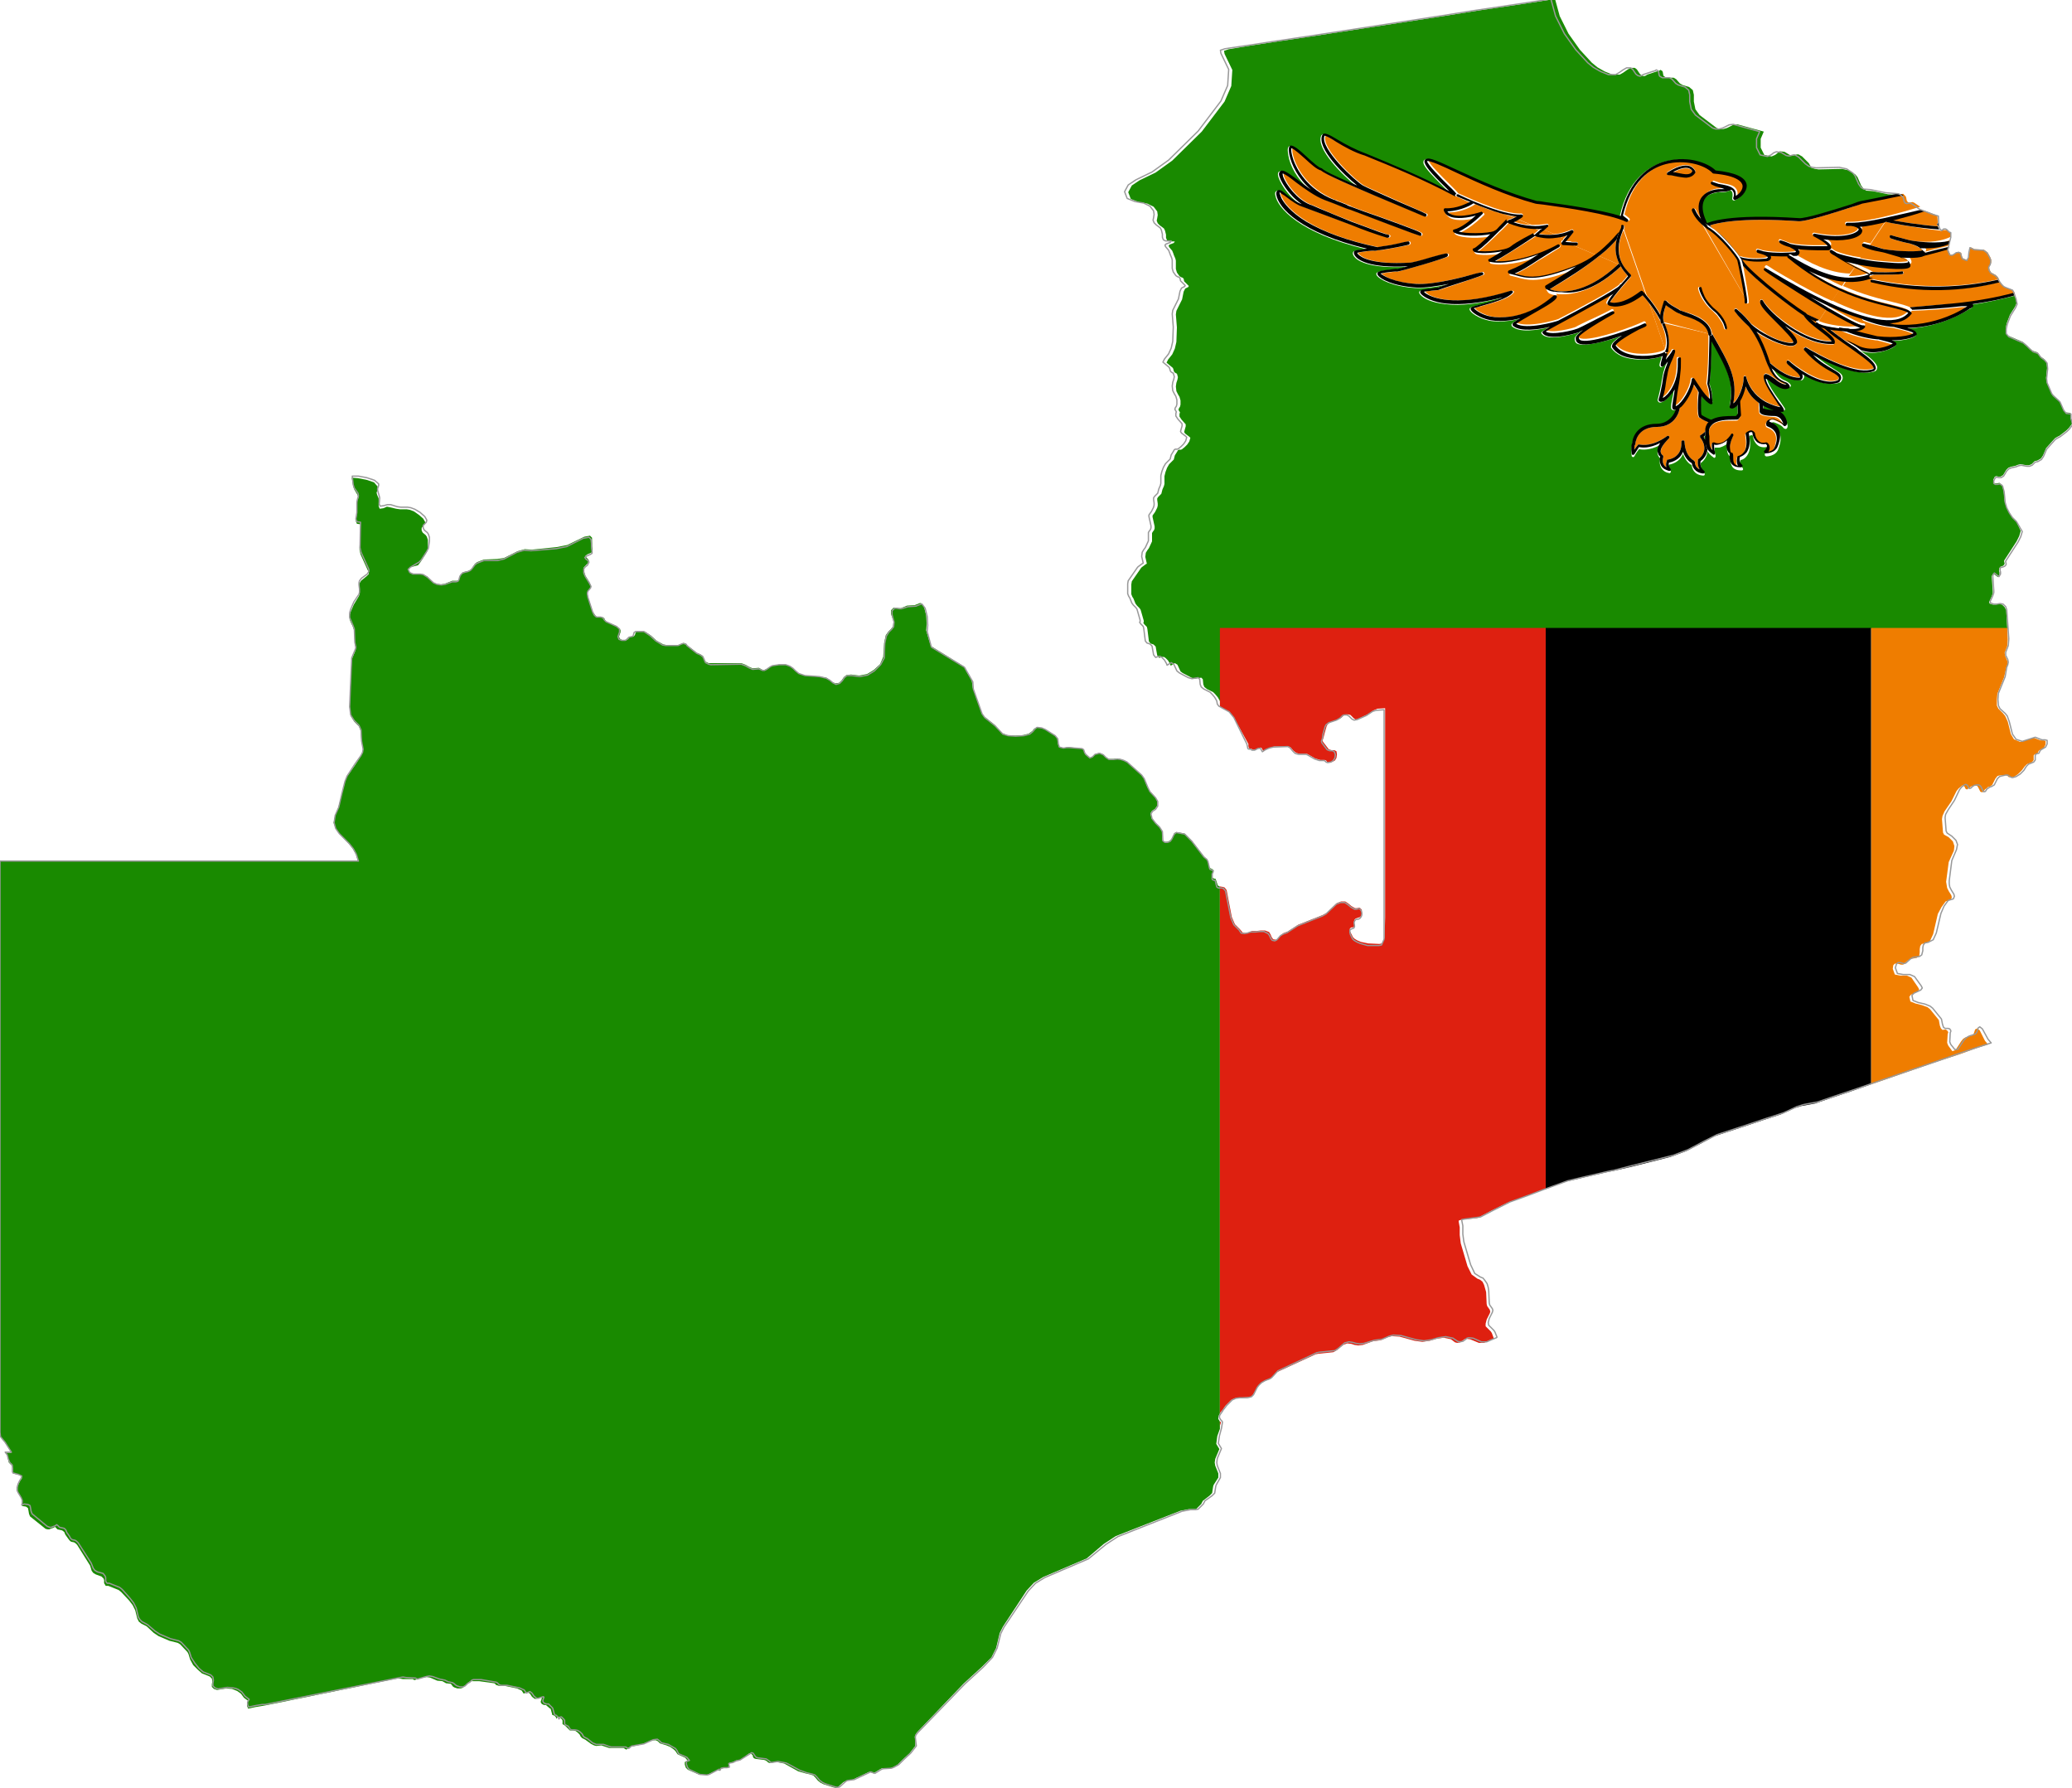 <?xml version="1.0" encoding="utf-8"?>

<svg version="1.2" baseProfile="tiny" xmlns="http://www.w3.org/2000/svg" xmlns:xlink="http://www.w3.org/1999/xlink" x="0px"
	 y="0px" viewBox="219.8 124.5 400 345.1" xml:space="preserve">

<g id="Zambia">
	<g>
		<path fill="#198A00" d="M549.1,209.5c0-0.2,0-0.4,0-0.6c0-0.1,0-0.3,0-0.4c-0.1,0.1-0.2,0.2-0.3,0.3
			C548.8,209.1,548.9,209.3,549.1,209.5z"/>
		<path fill="#198A00" d="M548.2,204.7c0.6,0.4,1.7,0.9,2.2,1.1c1.2-0.6,2.9-0.6,3.9-0.6c0.2,0,0.5,0,0.6,0c0.1-0.2,0.3-0.4,0.4-0.5
			l-0.1-2.2c-0.1,0.2-0.3,0.3-0.4,0.4c-0.4,0.3-0.7,0.3-0.9,0.2c-0.1,0-0.2-0.2-0.2-0.3c0.9-4.4-0.2-6.8-3.5-12.6
			c-0.1,3.3-0.1,6.2-0.4,8.3c0.4,1.3,0.5,1.7,0.5,2.5c0,0.3,0,0.6,0.1,1c0,0.1,0,0.2-0.1,0.3c-0.1,0.1-0.2,0.1-0.3,0
			c-0.6-0.3-1.2-0.8-1.7-1.5C548.1,202.2,548,204.1,548.2,204.7z"/>
		<polygon fill="#198A00" points="455.2,295.6 454.9,295.4 454.5,294.2 454.4,294.1 454.2,294.1 454,294 453.9,293.9 453.9,293.7
			453.9,293.3 453.9,293.2 453.9,293 454.1,292.6 454.1,292.5 453.9,292.3 453.5,292.1 453.3,292 453,290.7 452.8,290.4
			452.2,289.8 449.9,286.8 448.5,285.4 446.9,285.1 446.5,285.3 446,286.4 445.6,286.8 445.1,287 444.6,287 444.2,286.7
			444.1,284.9 443.6,284 442.8,283.3 442.1,282.4 441.9,281.5 442.2,281 442.8,280.6 443.2,280 443.2,279.1 442.8,278.4
			441.7,277.2 441.3,276.4 440.6,274.7 440.1,274 437.3,271.5 436.7,271.2 436,271 435.4,270.9 434.7,271 433.8,271 433.2,270.6
			432.7,270.1 432,269.8 431.2,270.1 430.6,270.6 430.1,270.8 429.3,270.1 429.2,269.8 429.1,269.5 429,269.2 428.7,269
			426.1,268.7 425.6,268.8 425,268.9 424.2,268.6 424,267.9 423.9,267 423.4,266.4 421.4,265.2 420.7,265 419.9,264.9 419.4,265.2
			419.1,265.6 418.4,266.1 417.3,266.4 415.8,266.5 414.2,266.4 413.3,266 411.8,264.4 409.8,262.8 409.3,262.1 407.6,257.3
			407.4,255.9 405.8,253.1 399.5,249.2 398.6,246.2 398.7,245 398.6,243.3 398.2,241.7 397.6,240.9 397.4,240.9 396.4,241.3
			394.9,241.4 393.7,241.9 393.3,241.9 392.6,241.8 392.3,241.8 391.8,242.3 391.8,243 392.3,244.4 392.2,245.4 391.8,245.9
			391.3,246.4 390.8,247.1 390.5,248.5 390.3,251.3 389.7,252.7 388.5,253.8 387.2,254.6 385.7,254.9 384.1,254.7 383.2,254.8
			382.7,255.2 382.3,255.8 381.8,256.3 381.1,256.4 380.5,256.2 379.9,255.7 379.3,255.3 378,255.1 375.2,254.9 374,254.5
			373.4,254 372.8,253.5 372.2,253 371.4,252.8 370.1,252.8 368.8,253 368.5,253.2 367.8,253.6 367.4,253.8 367,253.8 366.3,253.4
			365.1,253.5 364.4,253.2 363.7,252.8 362.9,252.5 357,252.5 356.6,252.5 356,252.2 355.5,251.1 355,250.8 354.3,250.5 352.4,249
			352.3,248.8 352.1,248.7 351.8,248.6 351.5,248.7 350.8,249 350.5,249 348.5,249 347.9,248.9 346.6,248.2 345.5,247.2
			344.3,246.4 342.7,246.4 342.5,246.6 342.4,247 342.2,247.3 341.9,247.4 341.4,247.4 341.2,247.7 341,247.9 340.7,248.1
			340,248.1 339.5,247.8 339.3,247.4 339.6,246.5 339.6,246.3 339.6,246.1 339.5,246 338.9,245.4 336.9,244.5 336.6,244.2
			336.5,243.9 336.3,243.7 335.8,243.6 335.4,243.6 335.1,243.6 334.8,243.4 334.6,243.1 334.2,242.5 333.3,239.7 333.2,239.1
			333.2,238.8 333.4,238.4 333.8,237.9 333.9,237.6 333.6,236.9 332.8,235.6 332.6,234.9 332.5,234 332.8,233.7 333.2,233.3
			333.5,232.7 333.3,232.4 333,232.1 332.8,231.8 333.2,231.5 333.9,231.2 334.2,231 334.2,230.7 334.1,229.9 334.1,229.1
			334.1,228.3 333.7,227.9 332.6,228.1 329.3,229.7 327.3,230.1 322.4,230.6 321.1,230.5 319.7,230.9 317.1,232.2 315.8,232.4
			313.2,232.5 311.9,233 311.5,233.3 310.9,234.2 310.6,234.5 310.2,234.7 309.4,234.9 309.1,235 308.8,235.3 308.6,235.6
			308.5,235.9 308.4,236.3 308.2,236.6 307.8,236.6 307.4,236.6 307.1,236.6 305.6,237.2 304.9,237.3 304.1,237.2 303.4,236.9
			302.3,235.8 301.5,235.4 300.9,235.3 299.5,235.2 298.9,235 298.6,234.4 299,234 300.5,233.6 300.9,233.1 302,231.4 302.3,230.8
			302.4,230.2 302.4,229.4 302.4,228.7 302.2,228.1 302,227.8 301.4,227.3 301.2,226.9 301.2,226.4 301.5,226 301.8,225.7
			301.9,225.3 301.5,224.6 300.7,223.9 299.7,223.2 298.9,222.9 298.3,222.8 297,222.8 296.3,222.7 295,222.4 294.5,222.3
			293.8,222.6 293.1,222.7 292.9,222.2 292.9,221.1 292.9,220.7 292.6,220 292.5,219.6 292.6,219.3 292.7,218.7 292.7,218.4
			292,217.6 290.5,217.1 288.9,216.8 287.7,216.7 288,218.4 288.2,219 288.8,220 289,220.6 288.7,221.2 288.6,221.8 288.7,223.8
			288.5,225.1 288.7,225.6 289.4,225.7 289.2,230.6 289.4,231.5 290.9,234.8 291,235.3 290.6,235.7 289.5,236.6 289.2,237.1
			289.1,237.5 289.1,237.9 289.2,238.7 289.2,239.3 289,239.7 288.1,241.2 287.5,242.6 287.3,243.2 287.3,244.1 287.6,244.8
			287.9,245.4 288.2,246.3 288.3,248.9 288.5,249.7 288.4,250.1 287.7,251.8 287.5,256.2 287.3,261.1 287.5,262.7 288.2,263.8
			289.1,264.7 289.4,265.5 289.6,267.7 289.9,269.2 289.8,269.8 289.5,270.4 288.4,272.1 286.8,274.4 286.4,275.4 285.8,277.8
			285.1,280.4 284.5,281.9 284.2,283.3 284.6,284.4 285.3,285.4 287.1,287.3 287.9,288.3 288.5,289.4 288.9,290.7 287.8,290.7
			283.5,290.7 279.3,290.7 275,290.7 270.8,290.7 266.5,290.7 262.3,290.7 258,290.7 253.7,290.7 249.5,290.7 245.2,290.7
			241,290.7 236.8,290.7 232.5,290.7 228.3,290.7 224,290.7 219.7,290.7 219.8,296 219.8,301.2 219.8,306.5 219.8,311.7 219.8,317
			219.8,322.3 219.8,327.6 219.8,332.9 219.8,338.1 219.8,343.4 219.8,348.7 219.8,354 219.8,359.3 219.8,364.6 219.8,369.9
			219.8,375.2 219.8,376.7 219.8,377.4 219.8,378.5 219.8,380 219.8,383.6 219.8,387.2 219.8,390.8 219.8,394.4 219.8,396
			219.8,396.1 219.8,398.4 219.8,400.5 219.8,401.1 219.9,401.9 220.8,403 222,404.9 221.1,404.9 220.8,404.9 221.2,405.4
			221.3,405.9 221.4,406.3 221.5,406.8 221.7,407 222.1,407.4 222.2,407.6 222.3,407.9 222.3,408.7 222.3,408.9 223.5,409.2
			224,409.4 224,409.9 223.7,410.3 223.4,410.9 223.2,411.6 223.2,412.2 223.3,412.6 223.9,413.6 224.1,414.1 224.1,414.6 224,415
			224.1,415.2 224.8,415.3 225.2,415.6 225.3,416.1 225.4,416.7 225.6,417.2 228.6,419.6 229,419.7 229.3,419.7 229.8,419.5
			230.1,419.4 230.3,419.3 230.4,419.2 230.5,419.3 230.8,419.6 230.9,419.7 231.8,419.9 232.2,420.2 232.4,420.7 232.9,421.4
			233.2,421.8 233.4,422 233.6,422.1 234.1,422.2 234.4,422.4 234.7,422.7 237.2,426.7 237.5,427.7 237.8,428.1 238.3,428.4
			239.4,428.8 239.8,429.2 239.9,429.5 239.9,430.1 240.1,430.4 240.2,430.6 240.7,430.6 242.7,431.4 243.2,431.8 244.7,433.4
			245.4,434.3 245.9,435.3 246.3,436.9 246.6,437.5 247.1,437.9 248.1,438.4 249.5,439.7 250.4,440.3 252.5,441.2 254.1,441.6
			254.6,441.9 256,443.4 256.2,443.8 256.5,444.8 257.1,445.9 258,446.8 258.8,447.5 260.3,448.1 260.7,448.5 260.8,449
			260.7,449.6 260.7,450.1 261.1,450.5 261.7,450.7 262.3,450.6 262.9,450.5 263.5,450.4 264.6,450.5 265.1,450.7 265.6,450.9
			266.3,451.4 266.9,452.2 267.7,452.8 267.5,453.4 267.5,453.8 267.7,454.3 269.1,454 270.3,453.8 270.9,453.7 271.9,453.5
			273.4,453.2 274.9,452.9 276.3,452.6 277.8,452.3 279.3,452 280.7,451.7 282.2,451.4 283.7,451.1 285.1,450.8 286.6,450.5
			288.1,450.2 289.5,449.9 291,449.6 292.4,449.3 293.9,449 295.4,448.7 296.4,448.5 297,448.5 297.6,448.6 299.5,448.6
			299.8,448.8 300.1,448.7 301.5,448.3 302.1,448.2 302.8,448.3 304.2,448.9 305.2,449 305.9,449.4 306.8,449.5 307,449.7
			307.2,450 307.5,450.2 308.1,450.4 308.4,450.4 308.7,450.4 309.1,450.3 309.6,449.8 310,449.6 310.2,449.3 310.4,449.1
			310.7,449 312.3,449 315.2,449.4 315.4,449.5 315.5,449.7 315.8,449.8 316.1,449.9 317.2,449.9 319.6,450.4 320.5,450.8
			320.9,451.4 321.6,451.1 322.1,451.4 322.5,452 323,452.4 323.3,452.4 324,452.2 324.3,452.1 324.4,452.3 324.2,452.9
			324.2,453.1 324.4,453.4 324.6,453.5 324.8,453.6 325.2,453.6 325.3,453.7 326,454.3 326.1,454.3 326.4,455.4 326.4,455.5
			326.7,455.6 327,455.8 327.2,456.1 327.2,456.3 327.5,455.9 327.8,455.9 328.3,456.4 328.4,456.6 328.4,457.1 328.4,457.3
			328.6,457.4 328.9,457.6 329.1,457.8 329.6,458.3 329.8,458.5 330.4,458.5 330.9,458.6 331.3,458.9 331.7,459.3 331.9,459.7
			332.2,460 332.8,460.3 333.9,461.1 334.5,461.4 334.9,461.5 335.9,461.4 337.1,461.8 337.4,461.9 340,461.9 340.2,461.9
			340.5,462.1 340.7,462.2 340.9,462.1 341.2,461.8 341.4,461.7 343.7,461.2 345.5,460.4 346.4,460.4 346.8,460.6 347.2,461
			348.5,461.4 349.2,461.7 349.9,462.2 350.2,462.5 350.6,463.1 352.1,463.8 352.6,464.4 352,464.6 352,465.1 352.2,465.7
			352.6,466.1 354.7,467 356.1,467.1 356.5,467 358.4,466.1 358.6,466.3 358.8,465.9 359.4,465.8 360,465.7 360.5,465.6
			360.5,465.5 360.5,465 360.5,464.9 360.7,464.8 361.3,464.6 361.9,464.3 362.7,464.2 363,464 364.2,463.1 364.5,462.9 364.8,463
			365.1,463.3 365.2,463.7 365.4,463.9 365.7,464 367.3,464.2 367.6,464.3 367.9,464.5 368.1,464.7 368.4,464.8 369.7,464.6
			371.2,464.9 373.9,466.4 375.3,466.8 376.2,467 376.8,467.2 377.2,467.6 377.7,468.2 378.2,468.6 378.8,468.9 380.7,469.5
			381.2,469.6 381.6,469.4 382.6,468.5 383,468.3 383.6,468.1 384.4,468 387.6,466.5 388.4,466.8 389.7,466 390.1,465.8
			391.7,465.8 392.2,465.6 393.1,465.1 394.1,464.1 395.4,462.9 396.5,461.5 396.5,460.6 396.4,459.7 396.5,459.4 396.8,458.9
			405.9,449.4 409.4,446.2 411.2,444.4 412.1,442.6 412.8,439.7 413.4,438.5 418,431.5 419.4,430 421.2,428.9 429.6,425.3
			432.9,422.5 435.2,421 447.7,416.1 449.3,415.8 450.2,415.8 450.7,415.8 451,415.5 451.7,414.8 452,414.2 453.3,413.2
			453.8,412.7 454,411.4 454.1,411.1 455,409.7 455,408.9 454.4,407.4 454.3,406.8 454.4,406.1 455.2,404.2 454.6,403.2
			454.8,401.7 455.3,400.3 455.3,399.7 455.3,398.9 455.2,398.7 455,398.4 455,398.1 455.1,397.7 455.3,397.3 455.3,295.6 		"/>
		<path fill="#198A00" d="M606.8,241.7l-0.5-0.5l-0.6-0.1l-0.6,0.1h-0.6l-0.6-0.2l-0.1-0.3l0.5-1.1l0.2-0.6l0-0.4l-0.2-2.9l0.3-0.5
			l0.9,0.7l0.3-0.5l0-0.4l-0.1-0.4l0.1-0.5l0.2-0.2l0.5-0.2l0.2-0.2l0.1-0.2l-0.1-0.4l0-0.2l2.4-3.7l0.5-1l0.3-1L609,225l-0.8-0.8
			l-0.6-0.9l-0.5-1l-0.3-1l-0.2-2.1l-0.3-1.1l-0.5-0.4l-0.5,0.1h-0.4l-0.3-0.2l0-0.5l0.3-0.6l0.3-0.1l0.4,0.1l0.4,0l0.5-0.3l0.6-1
			l0.4-0.4l0.5-0.2l0.9-0.2l0.5-0.2l0.5-0.1l1.1,0.2l0.5,0l0.5-0.2l0.6-0.6l0.5-0.1l0.7-0.4l0.4-0.6l0.6-1.4l1.7-1.9l0.5-0.3
			l0.4-0.2l1.3-1l0.5-0.5l0.6-0.8l-0.1-0.6l-0.2-0.6v-0.9l-0.9-0.1l-0.5-0.6l-0.7-1.6l-0.3-0.3l-1-0.9l-0.3-0.4l-0.9-2.1l-0.1-0.8
			l0.2-1.9l-0.1-1.1l-0.5-0.6l-0.7-0.5l-0.6-0.8l-0.9-0.3l-0.6-0.5l-0.6-0.6l-0.7-0.6l-2.8-1.2l-0.5-0.6l0-0.9l0.2-0.9l0.6-1.6
			l1-1.6l0.3-0.7l-0.2-1l-0.2-0.4c-2.7,0.7-5.5,1.3-8.2,1.7c0,0.1,0.1,0.1,0.1,0.2c0,0.1,0.1,0.4-0.7,0.7c-0.5,0.3-5.3,3.5-12,3.7
			c1.4,0.4,1.6,0.6,1.8,1.1c0,0.1,0,0.2,0,0.2c-0.3,0.5-2.2,1.1-4.8,1.1c0.6,0.2,0.9,0.4,0.9,0.7c0,0,0,0.1,0,0.1
			c-0.1,0.2-0.4,0.4-1,0.7c-0.5,0.2-1.9,0.8-3.6,0.8c-0.7,0-1.4-0.1-2.2-0.4c2,1.4,3.1,2.4,3.2,3.2c0,0.2-0.1,0.5-0.2,0.6
			c0,0-0.1,0-0.1,0.1c-3,1.3-8.8-1.4-11.8-3.1c1.4,1.3,2.8,2.1,3.7,2.7c0.9,0.6,1.6,0.9,1.7,1.5c0.1,0.3,0,0.6-0.3,1
			c0,0-0.1,0.1-0.1,0.1c-0.5,0.2-1.1,0.3-1.7,0.3c-1.8,0-3.8-0.9-5.4-1.9c0.1,0.2,0.1,0.3,0.1,0.5c0,0.2-0.1,0.4-0.3,0.6
			c0,0-0.1,0.1-0.2,0.1c-2.1,0.1-4.2-1.3-5.5-2.3c0.1,0.1,0.1,0.3,0.2,0.4c0.9,1.4,1.6,1.8,2.2,2c0.4,0.2,0.8,0.4,1,0.8
			c0.1,0.1,0,0.3-0.1,0.4c-1.1,0.6-2.3-0.3-3.3-1c-0.4-0.3-0.8-0.6-1.2-0.8c-0.1,0.8,1.5,3.2,2.5,4.5c0.8,1.2,1,1.4,1,1.6
			c0,0,0,0.1,0,0.1c-0.1,0.1-0.2,0.2-0.4,0.2c-0.1,0-0.2,0-0.4,0c-0.1,0-1.7-0.3-3.4-1.3c0.1,0.7,0.1,1.3,0.1,1.4
			c0.1,0.1,0.5,0.4,2.4,0.4c0,0,0,0,0,0c1.5,0.2,2.1,1.6,2.2,2.4c0,0.3-0.1,0.5-0.3,0.6c-0.1,0-0.3,0-0.5-0.2
			c-0.3-0.5-1.5-1-1.9-1.1c-0.2,0-0.6,0.1-0.7,0.3c0,0,0,0.1,0,0.2c0.9,0.3,1.5,0.8,1.8,1.5c0.4,0.8,0.3,1.9-0.2,3.2
			c-0.5,1.4-2.3,1.4-2.3,1.4c-0.1,0-0.2-0.1-0.3-0.2c0-0.1,0-0.2,0-0.3c0.2-0.2,0.6-0.8,0.5-1.1c0-0.1,0-0.2-0.2-0.2
			c-0.6,0.1-1.2,0-1.6-0.3c-0.8-0.6-1-1.6-1-1.9c0,0-0.1-0.1-0.2-0.1c-0.1,0-0.3,0-0.5,0.2c0.3,1.6,0.2,2.8-0.4,3.7
			c-0.4,0.6-1,0.9-1.3,0.9c-0.1,0.3-0.2,1,0.4,1.5c0.1,0.1,0.1,0.2,0.1,0.3c0,0.1-0.1,0.2-0.3,0.2c0,0,0,0-0.1,0c-2,0-2-1.5-2.1-2.3
			c0-0.1,0-0.3,0-0.4c-0.2-0.1-0.3-0.3-0.4-0.5c-0.2-0.4-0.3-1-0.1-2c-0.6,0.5-1.2,0.7-1.6,0.8c-0.4,0-0.7,0-0.9,0
			c0,0.3,0,0.9,0.2,1.6c0,0.1,0,0.2-0.1,0.3c-0.1,0.1-0.2,0.1-0.3,0c-0.6-0.4-0.9-0.8-1.2-1.2c0,0.1,0,0.2,0,0.3
			c-0.2,1.1-1,1.8-1.3,2c0,0.3,0,1.2,0.7,1.9c0.1,0.1,0.1,0.2,0.1,0.3c0,0.1-0.1,0.2-0.3,0.2c0,0,0,0,0,0c-1.8-0.1-2.2-1.5-2.2-2
			c-0.4-0.2-1.2-0.8-1.7-2.2c-0.6,1.6-2.2,2-2.7,2.1c-0.1,0.2-0.1,0.7,0.3,1.2c0.1,0.1,0.1,0.2,0,0.3c-0.1,0.1-0.2,0.2-0.3,0.1
			c-0.7-0.1-1.2-0.5-1.5-1c-0.4-0.7-0.3-1.4-0.2-1.8c-0.2-0.2-0.4-0.5-0.5-0.9c-0.1-0.5,0.1-1.1,0.5-1.7c-2.1,1.1-3.5,0.9-4.1,0.8
			c-0.1,0.2-0.5,0.6-0.9,1.4c-0.1,0.1-0.2,0.2-0.3,0.1c-0.1,0-0.2-0.1-0.2-0.2c-0.2-1.3,0-1.9,0.1-2.1c0.1-1.3,1.2-3.7,4.7-3.7
			c1.1,0,2.1-0.4,2.7-1.1c0.7-0.7,1-1.5,1.1-2c-0.4,0.1-0.6,0.1-0.8,0c-0.3-0.2-0.3-0.7,0.2-3c0-0.2,0.1-0.5,0.1-0.8
			c-0.6,1.1-1.4,1.9-2,2.2c-0.4,0.2-0.7,0.3-0.9,0.1c-0.1-0.1-0.2-0.2-0.2-0.4c0,0,0,0,0,0c0.3-1.1,0.5-2.1,0.7-3.1
			c0.1-0.8,0.3-1.5,0.4-2.2c0.2-0.7,0.4-1.4,0.7-2c-0.4,0.5-0.7,0.8-0.9,0.9l0,0c-0.1,0.1-0.3,0.1-0.4,0c-0.2-0.2-0.2-0.4,0.1-1.3
			c0.1-0.2,0.1-0.5,0.2-0.7c-1.1,0.4-3.8,0.9-6.2,0.4c-1.7-0.3-2.9-1.1-3.6-2.1c0,0,0-0.1,0-0.2c0-0.6,0.8-1.3,1.9-2
			c-0.5,0.2-1,0.3-1.5,0.5c-3.8,1.1-6.1,1.4-7,0.9c-0.3-0.2-0.4-0.5-0.4-0.8c0-0.1,0-0.1,0-0.2c0-0.3,0.5-0.8,1.4-1.5
			c-0.5,0.3-0.9,0.5-1,0.5c-0.1,0-5.6,1.8-6.8,0.1c0,0,0,0,0,0c-0.1-0.2-0.2-0.3,1.4-1.2c-2.2,0.5-5.6,1.1-7.1-0.2
			c-0.1-0.1-0.1-0.2-0.1-0.3c0-0.2,0.3-0.5,1.5-1.2c-0.6,0.2-1.1,0.3-1.7,0.4c-1.6,0.2-3.1,0.2-4.1,0c-2-0.4-3.8-1.6-3.8-2.2h0
			c0-0.3,0.2-0.4,1.8-0.8c1.3-0.3,3.1-0.8,4.4-1.4c-4.2,1.1-7.8,1.6-10.9,1.2c-2.7-0.3-4.2-1.1-4.8-1.8c-0.2-0.2-0.3-0.5-0.2-0.6
			c0.1-0.2,0.4-0.3,2.1-0.5c0.5-0.1,1.2-0.1,1.3-0.2v0c0.1-0.1,0.6-0.2,2.1-0.7c-2.2,0.5-4.5,0.8-6.3,0.7c-4.5-0.3-6.9-1.7-7.4-2.4
			c-0.1-0.2-0.1-0.3-0.1-0.4c0.1-0.3,0.5-0.5,3.5-0.8c0.2,0,0.3,0,0.4,0c0.2,0,1-0.2,2-0.5c-7.6,0.4-9.7-1.3-10.2-2
			c-0.2-0.3-0.3-0.6-0.2-0.8c0.1-0.2,0.1-0.3,1.9-0.5c0.1,0,0.3,0,0.6-0.1c-12.9-3.1-17.1-8-17.5-10.4c-0.1-0.5,0-0.7,0.2-0.8
			c0.4-0.3,0.8,0.1,1.6,0.6c0.7,0.5,1.6,1.2,2.8,1.9c0.1,0,0.2,0.1,0.3,0.1c-2.5-1.6-4.3-4.6-4.4-5.8c0-0.4,0.1-0.5,0.3-0.6
			c0.5-0.3,1.4,0.3,3.3,1.7c0.8,0.6,1.7,1.3,2.6,1.9c-2.6-2.2-3.9-4.8-4.2-6.8c-0.1-0.6-0.2-1.3,0.1-1.6c0,0,0.1,0,0.1-0.1
			c0.6-0.2,1.6,0.7,3.2,2.2c1.1,1,2.3,2.1,2.9,2.2c0.1,0,0.1,0,0.1,0.1c0.5,0.5,1.9,1.2,6.7,3.2c-2.4-1.9-8-7.3-6.7-9.8c0,0,0,0,0,0
			c0.4-0.5,1.2,0,3,1c1.5,0.9,3.4,1.9,5.3,2.6c5.3,2.1,10.5,4.3,16.2,7.3c-0.2-0.2-0.5-0.5-0.7-0.7c-2.9-2.9-4.3-4.4-4.1-5.1
			c0-0.2,0.1-0.3,0.3-0.4c0.6-0.4,2.2,0.4,6.2,2.2c4.1,1.9,9.7,4.5,15.2,5.9c0.4,0.1,1,0.1,1.6,0.2c3.9,0.6,10.7,1.5,14.6,2.7
			c0,0,0-0.1,0-0.1c1.6-7.1,5.6-9.6,8.7-10.5c2.3-0.6,4.4-0.4,5.7-0.1c1.6,0.4,3,1,3.9,1.9c3.8,0.4,5.8,1.3,6,2.8
			c0.2,1.3-1.3,2.6-2.2,2.9c-0.1,0-0.2,0-0.3-0.1c-0.1-0.1-0.1-0.2-0.1-0.3c0.1-0.5,0.1-0.9,0-1.2c-0.1-0.2-0.2-0.3-0.4-0.4
			c0,0.1-0.1,0.1-0.1,0.1c-0.7,0.3-1.1,0.3-1.7,0.3c-0.3,0-0.6,0-1,0.1c-0.4,0.1-1.7,0.3-2.4,1.5c-0.6,1-0.4,2.4,0.4,4.1
			c0,0,0,0,0,0l0,0.1c0,0.1,0.1,0.3,0.2,0.4c0.4-0.2,4.2-1.9,17.7-1c1.2,0.1,7.1-1.7,10.3-2.7c0.7-0.2,1.3-0.4,1.8-0.6c0,0,0,0,0,0
			c1.5-0.3,4-0.7,6.8-1.4l-1.5-0.1l-2.9-0.6l-1.3-0.1l-0.5-0.3l-0.5-0.7l-0.7-1.6l-0.4-0.5l-1.2-0.8l-1.4-0.3l-4.5,0.1l-0.7-0.1
			l-0.7-0.2L569,156l-1.3-1.3l-0.7-0.4l-0.3,0l-0.7,0.2l-0.3,0l-0.4-0.1l-1-0.6l-0.9-0.1L563,154l-0.5,0.4l-0.7,0.3l-1.4-0.3
			l-0.7-1.4l0-1.7l0.6-1.4l-5.1-1.4l-0.8,0.1l-1.2,0.6l-0.7,0.2l-0.7,0l-0.6-0.2l-3.3-2.5l-0.8-1.1l-0.3-1.5v-1.3l-0.2-0.9l-0.7-0.6
			l-1.3-0.4l-0.5-0.3l-0.7-0.8l-0.5-0.3l-0.5,0l-0.5,0l-0.4,0l-0.5-0.3l-0.1-0.2l-0.1-0.6l-0.1-0.2l-0.3-0.2l-0.1,0l-0.1,0.1
			l-0.2,0.1l-0.4,0.1l-1.8,0.6l-0.3,0.2l-0.3,0.1l-0.4-0.1l-0.4-0.3l-0.6-0.9l-0.4-0.3h-0.8l-0.7,0.4l-0.7,0.5l-0.7,0.4l-1.4,0
			l-1.5-0.6l-1.4-0.8l-1.1-0.9l-2.3-2.5l-2.2-3.1l-1.7-3.4l-0.9-3.3l-5.8,0.9l-8.8,1.3l-6.9,1.1l-9.1,1.4l-9.1,1.4l-7.8,1.2
			l-5.4,0.8l-5.9,0.9L457,134l-0.9,0.3l0.1,0.6l1.5,3.1l-0.2,3.1l-1.3,3l-4.4,5.8l-5.7,5.6l-3.2,2.3l-3.1,1.5l-1.5,1l-0.7,1.3
			l0.5,1.3l1.5,0.6l1.7,0.3l1.2,0.6l0.7,0.9l0.1,0.7l-0.1,0.6l-0.1,0.5l0.2,0.5l0.4,0.4l0.8,0.6l0.2,0.4l0.1,0.4l0.1,0.4l0,0.6
			l0.2,0.5l0.4,0.2l1.1,0l-0.2,0.3l-0.8,0.3l-0.2,0.2l0.1,0.3l0.6,0.7l0.2,0.5l0.1,0.3l0.3,0.7l0.1,0.4l0,1.6l0.2,0.7l0.5,0.7
			l0.3,0.2l0.3,0.1l0.2,0.2l0.1,0.5l0.9,0.9l-0.1,0.2l-0.6,0.3l-0.3,0.6l-0.3,1.5l-1.1,2.2l-0.1,0.7l0.2,2.5l-0.1,2.8l-0.3,1.3
			l-0.5,1.1l-0.8,1l-0.3,0.6l1.2,1l0.1,0.2l0.1,0.4l0.1,0.2l0.1,0.1l0.3,0.2l0.1,0l0.2,0.7l-0.1,0.5l-0.2,0.6l-0.1,0.7l0.1,0.9
			l0.3,0.6l0.3,0.5l0.2,0.7l0,0.4l0,0.4l-0.1,0.4l-0.2,0.3l-0.1,0.3l0.3,0.5l-0.1,0.3l0,0.5l0.4,0.6l0.8,0.9l0,0.4l-0.2,0.7
			l-0.1,0.4l0.2,0.3l0.8,0.6l0.2,0.2l-0.2,0.7l-0.4,0.6l-0.5,0.5l-0.5,0.4l-0.2,0.1l-0.4,0l-0.2,0.1l-0.1,0.2l-0.5,0.8l-0.2,0.8
			l-0.3,0.3l-0.6,0.6l-0.4,0.7l-0.3,0.8l-0.2,0.8v1.5l-0.1,0.4l-0.3,0.7l-0.1,0.4l-0.1,0.4l-0.6,0.6l-0.2,0.3l0,0.3l0.1,0.7l0,0.4
			l-0.1,0.4l-0.4,0.8l-0.5,0.7l0,0.3l0.4,1.8l0,0.4l-0.1,0.3l-0.3,0.4l-0.1,0.2l0,0.4l0,1.2l-0.6,1.3l-0.3,0.4l-0.3,0.5l-0.1,0.8
			l0.3,1.3l-0.2,0.1l-0.8,0.6l-0.1,0.1l-1.8,2.6l-0.1,0.6l0,1.9l0.2,0.5l0.2,0.3l0.4,1l0.3,0.4l0.5,0.5l0.2,0.3l0.6,2.1l0,0.3
			l-0.1,0.1l0.2,0.3l0.5,0.5l0.1,0.4l0.3,2.4l0.3,0.4l0.6,0.2l0.4,0.4l0.3,1.7l0.4,0.5l0.5-0.2l0.4,0l0.3,0.2l0.3,0.3l0.2,0.2
			l0.4,0.7l0.1,0.3l0.8-0.5l0.5,0.3l0.6,1.3l0.4,0.3l1.7,0.9l0.7,0.2l1.2-0.2l0.3,0.3l0.1,1l0.2,0.5l0.5,0.4l1.2,0.6l0.4,0.4
			l0.5,0.6l0.4,0.7l0.1,0.6l0.3,0.4l0.3,0.2v-15.2h62.8H581h26.3l-0.2-3.5L606.8,241.7z"/>
		<polygon fill="#EF7D00" points="581,333.8 582.2,333.4 588,331.4 593.8,329.4 598.1,328 601.1,326.9 603.6,326.1 603,325.4
			602,323.4 601.5,323 601.1,323.2 600.8,324.1 600.5,324.4 599.3,324.7 598.8,325 598.4,325.5 597.3,327.2 596.7,327.4
			595.9,326.3 595.7,325.8 595.8,324.1 595.9,323.8 595.9,323.7 595.7,323.4 595.4,323.2 594.8,323.3 594.5,323 594.3,322.5
			594.2,322 594.1,321.4 592.4,319.3 591.9,318.9 590.8,318.5 589.6,318.2 588.6,317.8 588.4,316.9 588.7,316.5 590,315.9
			590.3,315.5 590.1,315.1 588.8,313.2 587.9,312.8 586.6,312.8 585.6,312.6 585.2,311.5 585.3,310.8 585.6,310.5 586.1,310.5
			586.8,310.7 587.2,310.7 588.1,309.9 588.6,309.6 589.8,309.4 590.3,309.1 590.4,308.3 590.4,307.7 590.5,307.1 590.8,306.7
			591.4,306.6 592.4,306.1 593,304.8 593.9,300.9 594.6,299.6 595.4,298.5 596.4,298.2 596.6,297.7 596.5,297.3 596,296.5
			595.7,295.9 595.6,295.3 595.5,294.7 596,290.9 597,288.7 597.1,287.8 596.8,286.9 596,286.1 595.1,285.6 594.9,285.2
			594.7,282.6 594.8,282 595.2,281.1 596.5,279.2 597.5,277.2 597.9,276.7 598.4,276.3 598.6,276.1 598.9,276.2 599.1,276.4
			599.2,276.7 599.5,276.9 599.8,276.7 600.1,276.5 600.3,276.3 600.9,276.2 601.1,276.1 601.5,276.2 601.7,276.5 602.1,277.3
			602.3,277.4 602.6,277.4 602.8,277.2 602.9,277 603.1,276.8 603.3,276.7 603.4,276.6 603.6,276.4 604,276.3 604.4,276 605,274.8
			605.4,274.3 605.7,274.2 606.6,274.1 607,274.1 607.4,274.3 607.6,274.5 607.9,274.5 608.7,274.4 609.4,273.9 610.1,273.2
			610.7,272.4 611.1,272 612.1,271.6 612.4,271.2 612.4,270.3 612.6,270.1 613.1,270 613.4,269.4 614.4,268.8 614.7,268.2
			614.7,267.5 614.3,267.4 613.7,267.4 612.4,266.9 609.8,267.7 608.6,267.2 608,266.2 607.4,263.8 606.9,262.7 606.5,262.2
			605.6,261.3 605.3,260.7 605.3,259.5 605.4,258.4 606.7,255.2 607.1,253.4 607.3,252.9 607.4,252.3 607.2,251.8 606.9,251.1
			606.8,250.5 607.3,249.2 607.4,247.9 607.3,245.7 581,245.7 		"/>
		<polygon points="518.2,245.7 518.2,354 522,352.6 525.4,351.8 530.2,350.7 530.8,350.6 534.4,349.8 538.8,348.7 542.3,347.8
			545.3,346.7 548.4,345.1 550.8,343.8 555.7,342.2 560.2,340.7 563.6,339.6 566.2,338.4 567.5,338 570.2,337.5 573.4,336.4
			577,335.2 581,333.8 581,245.7 		"/>
		<polygon fill="#DE2010" points="455.3,245.7 455.3,260.9 457.1,261.9 458,263 460.8,268.1 460.8,268.5 460.9,268.9 461.1,269
			461.3,269 461.7,269.2 462.2,269.2 462.7,268.9 463.3,268.8 463.7,269.5 464.2,269.2 465,268.8 465.8,268.6 468.6,268.6
			468.9,268.7 469.5,269.4 470,269.8 470.3,269.9 470.7,270 472.1,270 472.3,270.1 473.7,270.9 474.7,271.2 474.9,271.2
			475.4,271.2 475.6,271.2 475.8,271.3 475.9,271.4 476,271.6 476.3,271.7 476.9,271.6 477.5,271.3 477.8,270.8 477.9,270.1
			477.8,269.5 477.4,269.3 476.8,269.3 476.3,269.1 475.3,267.8 475.1,267.5 475.2,267.2 475.3,266.9 475.5,266.1 475.9,264.7
			476.1,264.3 476.6,263.9 478.1,263.4 478.8,263 479.3,262.5 479.6,262.4 480.1,262.4 480.5,262.5 481.1,263.1 481.5,263.4
			482.1,263.2 483.8,262.4 485,261.6 485.7,261.3 487.2,261.2 487.2,261.4 487.2,265.1 487.2,269.1 487.2,274.9 487.2,280.1
			487.2,286.2 487.2,291.4 487.2,296.4 487.2,301.6 487.1,305.5 486.6,306.6 486.1,306.7 483.9,306.6 482.5,306.3 481.8,306
			481.3,305.7 481,305.4 480.8,305 480.6,304.6 480.4,304.2 480.4,303.7 480.7,303.5 481,303.5 481.2,303.4 481.3,303 481.2,302.3
			481.3,302 481.5,301.8 482.1,301.6 482.4,301.5 482.6,301.2 482.7,300.8 482.7,300.5 482.7,300.1 482.3,299.7 482.1,299.7
			481.8,299.8 481.4,299.8 480.7,299.4 480.1,298.9 479.5,298.5 478.7,298.5 477.9,298.8 475.9,300.7 475.2,301.1 470.4,303
			468.4,304.3 467.6,304.6 467.2,304.9 466.5,305.7 466.2,305.9 465.6,305.8 465.3,305.4 465.1,304.9 464.8,304.4 464,304.1
			463.2,304.1 462.4,304.2 461.5,304.2 460.8,304.5 460.2,304.6 459.7,304.5 459.2,303.9 458.2,302.9 457.6,301.5 456.6,296.3
			456.2,295.8 455.9,295.7 455.3,295.6 455.3,397.3 455.5,397 455.7,396.8 456.4,395.8 457.5,394.7 458.2,394.4 458.9,394.3
			460.5,394.2 461.3,394.1 461.7,393.7 462.5,392.3 462.8,391.9 463.4,391.4 464,391 464.7,390.8 465,390.7 466.2,389.4
			473.8,385.9 474.3,385.8 477.2,385.5 477.9,385.1 479.1,384.1 479.9,383.8 480.7,383.9 481.3,384.1 482,384.2 482.9,384.1
			484.8,383.4 486.3,383.2 487.7,382.6 488.5,382.4 490,382.5 492.9,383.3 494.4,383.5 495.8,383.3 497.1,382.9 498.5,382.7
			499.9,383 500.7,383.6 501.1,383.7 501.7,383.6 502,383.4 502.5,383 502.8,382.9 503.6,383 505.3,383.7 506.3,383.7 507.6,383.1
			508.1,382.9 508.2,382.9 507.8,381.8 507.6,381.5 506.6,380.5 506.6,380 506.8,379.2 507.4,378 507.5,377.7 507.4,377.3
			506.9,376.6 506.8,376.2 506.7,373.9 506.5,373.2 506.3,372.5 506,371.9 505.5,371.5 505,371.3 503.9,370.5 503.1,368.9
			501.8,364.5 501.6,362.9 501.6,361.4 501.4,360.3 501.4,360.1 502,359.9 505,359.6 507.5,358.3 510.7,356.7 514.3,355.4
			517.2,354.3 518.2,354 518.2,245.7 		"/>
		<polygon fill="#DE2010" points="455.5,399.1 455.4,398.9 455.3,398.9 455.3,399.7 		"/>
		<path fill="#EF7D00" d="M578.7,191.6c2.6,1.1,5.5-0.1,6.3-0.6c-0.4-0.2-1.6-0.5-2.8-0.8c-0.1,0-0.1,0-0.2,0
			c-2.3-0.3-4.8-0.9-7.3-2.1c-0.1,0-0.1-0.1-0.1-0.2c-0.7-0.1-1.4-0.2-2-0.3c1,0.9,2.2,1.8,3.5,2.7
			C577.4,190.9,578.3,191.4,578.7,191.6z"/>
		<path fill="#EF7D00" d="M568.3,185C568.3,185,568.3,185,568.3,185l2.7,1.3l1.6-2.4c-1-0.6-2-1.2-3.1-1.9c-2.4-1.5-8.9-5.5-9-5.9
			c-0.1-0.1,0-0.2,0.1-0.3c0.2-0.2,0.2-0.2,1.7,0.8c2.7,1.6,6.9,4.1,11.2,6l1.6-2.4c-3.1-1.4-6.5-3.4-10-6.3c0,0,0-0.1-0.1-0.1
			c-1,0-2.3,0-3.5-0.1c0.1,0.1,0.1,0.2,0.1,0.3c0,0.5-0.6,0.7-0.7,0.7c0,0,0,0,0,0c-0.1,0-0.8,0.1-1.9,0.1c-0.9,0-1.9-0.1-3-0.4
			C556.6,176.1,564.6,182.7,568.3,185z"/>
		<path fill="#EF7D00" d="M589.1,189c-0.3-0.3-1.2-0.6-3.8-1.2c-1.8-0.2-3.8-0.6-5.8-1.4c-0.1-0.1-0.2-0.2-0.2-0.3
			c0-0.1,0.2-0.2,0.3-0.2c1.6,0.4,3,0.7,4.1,1c0.6,0.1,1.1,0.3,1.6,0.4c8.1,0.8,14.2-3.4,14.2-3.5c0,0,0.1,0,0.1,0c0,0,0,0,0,0
			c-0.2,0-0.6,0-1.2,0c-3.4,0.4-6.7,0.6-9.6,0.7c0,0.1,0,0.2,0,0.2c-1,1.3-2.5,1.8-4.5,1.8c-3.1,0-7.3-1.4-11.4-3.3l-0.2,0.3
			c3.4,2,6.3,3.5,6.8,3.4c0.1,0,0.2,0,0.3,0.1c0.1,0.1,0.1,0.2,0,0.3c-0.4,0.5-1.4,0.8-2.9,0.8c0,0-0.1,0-0.1,0c-0.2,0-0.4,0-0.6,0
			c2.1,0.7,4.1,1.2,5.6,1.5C585.6,190,588.4,189.4,589.1,189z"/>
		<path fill="#EF7D00" d="M590.6,171.7c0.3,0.2,0.6,0.4,0.9,0.7c0,0,0.1,0.1,0.1,0.1c0.1,0.2,0,0.4-0.1,0.6
			c-0.6,0.6-3.3,0.5-4.7,0.4c1.6,0.5,1.8,0.7,2,1.4c0,0.1,0.1,0.4-0.3,0.6c-1.1,0.5-5.8,0.2-9.7-0.6l-0.4,0.6c0.3,0.2,0.6,0.3,1,0.5
			c0.7,0.3,1.4,0.6,2,1c1,0.1,4.4,0.1,5.6-0.1c0.2,0,0.3,0.1,0.3,0.2c0,0.2-0.1,0.3-0.2,0.3c-0.8,0.1-2.5,0.1-3.9,0.1
			c-0.7,0-1.2,0-1.6,0c0,0,0,0,0,0c-1.7,0.7-3.4,0.9-5.1,0.8l-0.9,1.4c3.9,1.7,7.2,2.5,9.6,3.1c1.6,0.4,2.8,0.7,3.5,1.1
			c0-0.1,0.1-0.1,0.2-0.1c5.2-0.5,8.2-0.7,9.8-0.7c3.3-0.4,6.8-1,10.1-1.9l-0.2-0.4l-0.2-0.3l-1.3-0.5l-0.4-0.2l-0.4-0.4l-0.3-0.4
			l0-0.1c0,0,0,0,0,0c-6.8,1.7-15.2,2.3-24.7,0c-0.2,0-0.2-0.2-0.2-0.3c0-0.2,0.2-0.2,0.3-0.2c9.5,2,17.6,1.5,24.3,0l-0.2-0.4
			l-0.4-0.4l-0.9-0.5l-0.3-0.5l-0.1-0.5l0.1-0.3l0.2-0.3l0.1-0.4l0-0.5l-0.2-0.5l-0.5-0.9l-0.7-0.5l-1.8-0.1l-0.8-0.4l-0.2,0.9
			l-0.1,1l-0.3,0.6l-0.8-0.3l-0.2-0.3l-0.1-0.4l-0.1-0.4l-0.4-0.2l-0.5,0.1l-0.4,0.3l-0.4,0.2l-0.4-0.1l-0.4-0.9l0-0.2
			c-0.1,0-0.1,0-0.2,0c-1.7,0.5-3.5,1-5.4,1.4c-0.2,0-0.3-0.1-0.3-0.2c0-0.2,0.1-0.3,0.2-0.3c1.9-0.5,3.8-1,5.5-1.4
			c0.1,0,0.2-0.1,0.3-0.1l0.3-1.1C594.4,171.7,592.4,171.9,590.6,171.7z"/>
		<path fill="#EF7D00" d="M594,168.2l0-0.1c-0.1,0-0.2-0.1-0.3-0.2c0-0.2,0.1-0.3,0.2-0.3c0,0,0,0,0,0l-0.1-1.4l-0.5-0.3l-2.2-0.8
			c-2,0.6-4.4,1.3-6.6,1.9C586.1,167.2,590.3,167.9,594,168.2z"/>
		<path fill="#EF7D00" d="M578,175.9c-1.2-0.6-2.5-1.3-4.1-2.4c-0.4-0.2-0.6-0.4-0.8-0.6c-0.1-0.1-0.1-0.3,0-0.4
			c0.1-0.1,0.3-0.1,0.4,0c0.3,0.2,0.5,0.4,0.8,0.5c0.9,0.4,2.7,0.9,4.8,1.2l1.4-2c-0.4-0.1-0.7-0.3-1-0.4c-0.1-0.1-0.2-0.2-0.1-0.4
			c0.1-0.1,0.2-0.2,0.3-0.2c0.4,0.1,0.8,0.2,1.2,0.3l3-4.5c-0.1,0-0.1-0.1-0.1-0.2c-1.8,0.4-3.5,0.7-5,0.9c0.2,0.1,0.3,0.3,0.4,0.4
			c0.1,0.3,0.1,0.6-0.1,0.9c-0.8,1-3.5,1.6-7.3,1.1c1.4,0.9,1.6,1.3,1.5,1.6c0,0.3-0.3,0.5-0.5,0.5c0,0,0,0,0,0
			c-0.2,0-3.3,0.1-5.9-0.2c0.3,0.2,0.3,0.5,0.3,0.6c0,0.5-0.5,0.7-0.6,0.7c0,0,0,0-0.1,0c0,0-0.2,0-0.5,0c3,1.9,6.9,3.9,10.9,4
			L578,175.9z"/>
		<path d="M588.7,183.8c-0.1,0-0.1,0.1-0.2,0.1c0.2,0.1,0.3,0.2,0.4,0.3c0,0,0,0.1,0,0.1c2.9-0.1,6.2-0.3,9.6-0.7c0.6,0,0.9,0,1.2,0
			c0,0,0,0,0,0c0,0-0.1,0-0.1,0c-0.1,0.1-6.1,4.3-14.2,3.5c-0.5-0.1-1-0.3-1.6-0.4c-1.1-0.3-2.5-0.6-4.1-1c-0.1,0-0.3,0-0.3,0.2
			c0,0.1,0,0.3,0.2,0.3c2,0.8,3.9,1.3,5.8,1.4c2.6,0.7,3.5,0.9,3.8,1.2c-0.6,0.5-3.5,1-7,0.6c-1.6-0.4-3.5-0.8-5.6-1.5
			c-0.6,0-1.2-0.1-1.8-0.2c0,0.1,0.1,0.1,0.1,0.2c2.5,1.2,5,1.9,7.3,2.1c0.1,0,0.1,0,0.2,0c1.2,0.3,2.4,0.6,2.8,0.8
			c-0.7,0.5-3.7,1.6-6.3,0.6c-0.4-0.2-1.4-0.7-2.7-1.3c0.4,0.3,0.8,0.6,1.2,0.8c0.6,0.4,1.2,0.8,1.7,1.2c0.7,0.2,1.5,0.4,2.2,0.4
			c1.7,0,3.1-0.5,3.6-0.8c0.6-0.3,0.9-0.5,1-0.7c0,0,0-0.1,0-0.1c0-0.3-0.3-0.5-0.9-0.7c2.6,0,4.5-0.6,4.8-1.1c0-0.1,0.1-0.2,0-0.2
			c-0.1-0.4-0.4-0.7-1.8-1.1c6.7-0.1,11.5-3.3,12-3.7c0.8-0.3,0.8-0.6,0.7-0.7c0-0.1,0-0.1-0.1-0.2c2.7-0.4,5.5-0.9,8.2-1.7
			l-0.2-0.5c-3.3,0.9-6.8,1.5-10.1,1.9C596.9,183.1,593.9,183.3,588.7,183.8z"/>
		<path d="M581.2,178.5c-0.2,0-0.3,0.1-0.3,0.2c0,0.2,0.1,0.3,0.2,0.3c9.5,2.3,17.9,1.7,24.7,0c0,0,0,0,0,0l-0.3-0.5
			C598.8,180,590.7,180.5,581.2,178.5z"/>
		<path d="M593.8,167.9c0,0.1,0.1,0.2,0.3,0.2l0-0.5c0,0,0,0,0,0C593.8,167.6,593.7,167.7,593.8,167.9z"/>
		<path d="M590.2,173.6c-0.2,0-0.2,0.2-0.2,0.3c0,0.2,0.2,0.2,0.3,0.2c1.8-0.4,3.6-0.9,5.4-1.4c0.1,0,0.1,0,0.2,0l0.2-0.6
			c-0.1,0-0.2,0.1-0.3,0.1C594,172.6,592.1,173.1,590.2,173.6z"/>
		<path fill="#EF7D00" d="M539.7,206.9c-4,0-4.2,3.1-4.2,3.3c0,0.1,0,0.1-0.1,0.2c0,0-0.1,0.2-0.1,0.9c0.4-0.6,0.7-0.9,0.7-0.9
			c0.1-0.1,0.2-0.1,0.2-0.1c0,0,0.1,0,0.1,0c0.6,0.1,2.4,0.4,5.3-1.6c0.1-0.1,0.3-0.1,0.4,0c0.1,0.1,0.1,0.3,0,0.4
			c-1.4,1.3-1.6,2.2-1.6,2.7c0.1,0.4,0.4,0.6,0.4,0.6c0.1,0.1,0.2,0.2,0.1,0.3c0,0-0.3,0.9,0.1,1.5c0.1,0.2,0.3,0.4,0.5,0.5
			c-0.2-0.7,0-1.2,0.1-1.3c0-0.1,0.1-0.1,0.2-0.2c0.1,0,2.7-0.3,2.6-3.3c0,0,0-0.1,0-0.1c0-0.2,0.1-0.3,0.3-0.3
			c0.2,0,0.3,0.1,0.3,0.3c0,0,0,0.1,0,0.1c0.2,2.8,1.8,3.5,1.8,3.5c0.1,0,0.2,0.1,0.2,0.3c0,0,0,1,0.9,1.4c-0.5-0.9-0.3-1.8-0.3-1.8
			c0-0.1,0.1-0.1,0.1-0.2c0,0,0.9-0.6,1.1-1.7c0.1-0.8-0.1-1.6-0.8-2.5c0-0.1-0.1-0.2,0-0.2c0-0.1,0.1-0.1,0.1-0.2
			c0.3-0.2,0.6-0.4,0.9-0.7c0.1-0.5,0.2-1,0.5-1.4c0.1-0.1,0.2-0.2,0.3-0.3c-0.6-0.3-1.5-0.7-2-1c0,0-0.1-0.1-0.1-0.1
			c-0.4-0.8-0.2-4.1-0.1-5c-0.4-0.5-0.8-1.1-1-1.6c-0.4,1.6-1.5,3.4-2.4,4.3l-0.1,0.2C544.1,203.9,543.2,206.9,539.7,206.9z"/>
		<path d="M548.7,208.8c0.1-0.1,0.2-0.2,0.3-0.3c0-0.3,0-0.5,0-0.7c-0.3,0.3-0.6,0.5-0.9,0.7c-0.1,0-0.1,0.1-0.1,0.2
			c0,0.1,0,0.2,0,0.2c0.7,0.9,0.9,1.7,0.8,2.5c-0.2,1.1-1.1,1.7-1.1,1.7c-0.1,0-0.1,0.1-0.1,0.2c0,0-0.2,0.9,0.3,1.8
			c-0.9-0.4-0.9-1.3-0.9-1.4c0-0.1-0.1-0.2-0.2-0.3c0,0-1.6-0.7-1.8-3.5c0,0,0-0.1,0-0.1c0-0.2-0.1-0.3-0.3-0.3
			c-0.2,0-0.3,0.1-0.3,0.3c0,0,0,0.1,0,0.1c0.1,3-2.5,3.3-2.6,3.3c-0.1,0-0.2,0.1-0.2,0.2c0,0-0.3,0.6-0.1,1.3
			c-0.2-0.1-0.4-0.3-0.5-0.5c-0.4-0.6-0.1-1.5-0.1-1.5c0-0.1,0-0.3-0.1-0.3c0,0-0.3-0.2-0.4-0.6c-0.1-0.5,0.2-1.3,1.6-2.7
			c0.1-0.1,0.1-0.3,0-0.4c-0.1-0.1-0.3-0.1-0.4,0c-2.8,2-4.7,1.7-5.3,1.6c0,0-0.1,0-0.1,0c-0.1,0-0.2,0-0.2,0.1c0,0-0.2,0.2-0.7,0.9
			c0-0.7,0.1-0.9,0.1-0.9c0.1-0.1,0.1-0.1,0.1-0.2c0-0.1,0.2-3.3,4.2-3.3c3.5,0,4.4-3,4.4-4l0.1-0.2c-0.2,0.2-0.5,0.4-0.7,0.5
			c0,0,0,0-0.1,0c-0.1,0.5-0.4,1.3-1.1,2c-0.7,0.7-1.6,1.1-2.7,1.1c-3.6,0-4.6,2.4-4.7,3.7c-0.1,0.2-0.3,0.8-0.1,2.1
			c0,0.1,0.1,0.2,0.2,0.2c0.1,0,0.2,0,0.3-0.1c0.5-0.8,0.8-1.2,0.9-1.4c0.6,0.1,2,0.3,4.1-0.8c-0.4,0.6-0.6,1.2-0.5,1.7
			c0.1,0.5,0.3,0.8,0.5,0.9c-0.1,0.3-0.2,1.1,0.2,1.8c0.3,0.5,0.8,0.8,1.5,1c0.1,0,0.2,0,0.3-0.1c0.1-0.1,0.1-0.2,0-0.3
			c-0.4-0.5-0.4-1-0.3-1.2c0.5-0.1,2.1-0.5,2.7-2.1c0.5,1.4,1.3,2,1.7,2.2c0.1,0.5,0.4,1.8,2.2,2c0,0,0,0,0,0c0.1,0,0.2-0.1,0.3-0.2
			c0-0.1,0-0.2-0.1-0.3c-0.8-0.6-0.8-1.5-0.7-1.9c0.3-0.2,1.1-0.9,1.3-2c0-0.1,0-0.2,0-0.3c-0.3-0.5-0.3-1-0.3-1.8
			C548.9,209.3,548.8,209.1,548.7,208.8z"/>
		<path d="M547.8,205c0,0,0.1,0.1,0.1,0.1c0.5,0.4,1.4,0.8,2,1c0.2-0.1,0.4-0.3,0.6-0.4c-0.5-0.2-1.6-0.7-2.2-1.1
			c-0.2-0.5-0.1-2.5,0-4c-0.2-0.2-0.4-0.4-0.5-0.7C547.6,200.9,547.4,204.2,547.8,205z"/>
		<path fill="#EF7D00" d="M571.5,188c1.5,1.2,2.7,2,2.4,2.8c0,0.1-0.1,0.2-0.2,0.2c-0.2,0-0.4,0-0.6,0c-2.8,0-6.1-1.6-8.8-3.5
			c1.5,1.6,2.4,2.6,2.3,3.3c0,0.2-0.2,0.4-0.7,0.5c-1.2,0.2-4.3-0.8-7.1-2.7c1.1,1.7,1.7,3.4,2.2,4.8c0.1,0.3,0.2,0.6,0.3,0.9
			c0.6,0.6,3.2,3,5.8,3c0,0,0.1,0,0.1,0c0-0.1,0.1-0.1,0.1-0.1c0-0.5-1-1.3-1.6-1.8c-0.7-0.5-1-0.8-1-1.1c0-0.1,0.1-0.2,0.2-0.3
			c0,0,0.1,0,0.1,0c0.1,0,0.1,0,0.2,0.1c0.6,0.5,6.1,5,9.4,3.7c0.1-0.2,0.2-0.3,0.2-0.5c-0.1-0.3-0.7-0.7-1.4-1.1
			c-1.3-0.7-3.2-1.9-5.3-4.2c-0.1-0.1-0.1-0.3,0-0.4c0.1-0.1,0.2-0.1,0.4-0.1c1,0.6,3.6,2.1,6.4,3.2c2.9,1.1,5.2,1.4,6.6,0.9
			c0,0,0-0.1,0-0.1c-0.1-0.8-2.4-2.4-4.6-4c-1.9-1.4-4.1-2.9-5.5-4.3c-0.5-0.2-0.8-0.3-1-0.5c0,0,0-0.1,0-0.2l-1.3-0.6
			C569.8,186.7,570.7,187.4,571.5,188z"/>
		<path d="M568.3,185C568.4,185,568.4,185,568.3,185c0.3,0.4,0.5,0.7,0.8,1l1.3,0.6c0-0.1,0-0.2,0.1-0.2c0.1-0.1,0.2,0,0.3,0
			l0.1-0.2L568.3,185z"/>
		<path d="M577.2,191.1c-0.4-0.3-0.8-0.5-1.2-0.8c-1.2-0.9-2.5-1.8-3.5-2.7c-0.4-0.1-0.8-0.2-1.1-0.3c1.3,1.4,3.5,2.9,5.5,4.3
			c2.2,1.6,4.6,3.2,4.6,4c0,0.1,0,0.1,0,0.1c-1.4,0.6-3.6,0.3-6.6-0.9c-2.8-1.1-5.4-2.6-6.4-3.2c-0.1-0.1-0.3,0-0.4,0.1
			c-0.1,0.1-0.1,0.3,0,0.4c2,2.3,4,3.5,5.3,4.2c0.8,0.4,1.3,0.8,1.4,1.1c0,0.1,0,0.3-0.2,0.5c-3.3,1.4-8.8-3.1-9.4-3.7
			c-0.1,0-0.1-0.1-0.2-0.1c0,0-0.1,0-0.1,0c-0.1,0-0.2,0.1-0.2,0.3c0,0.3,0.3,0.5,1,1.1c0.6,0.5,1.6,1.3,1.6,1.8c0,0,0,0.1-0.1,0.1
			c0,0-0.1,0-0.1,0c-2.6,0-5.2-2.5-5.8-3c0.2,0.4,0.3,0.8,0.5,1.2c1.3,1,3.4,2.5,5.5,2.3c0.1,0,0.1,0,0.2-0.1
			c0.3-0.2,0.3-0.5,0.3-0.6c0-0.2,0-0.3-0.1-0.5c1.6,1,3.6,1.9,5.4,1.9c0.6,0,1.2-0.1,1.7-0.3c0,0,0.1,0,0.1-0.1
			c0.3-0.4,0.4-0.7,0.3-1c-0.1-0.6-0.7-0.9-1.7-1.5c-1-0.6-2.3-1.3-3.7-2.7c3.1,1.7,8.8,4.4,11.8,3.1c0,0,0.1,0,0.1-0.1
			c0.2-0.2,0.3-0.4,0.2-0.6c-0.1-0.8-1.2-1.8-3.2-3.2C578.4,191.9,577.9,191.5,577.2,191.1z"/>
		<path fill="#EF7D00" d="M577.5,164.4c-4.7,1.5-9.3,2.9-10.5,2.8c-11.5-0.8-15.9,0.4-17.1,0.8c0.1,0.1,0.2,0.3,0.3,0.4
			c1.6,1,3.4,2.9,5.3,5.4c0,0,0.1,0,0.1,0.1c2.2,0.7,4.8,0.4,5.1,0.3c0.1,0,0.2-0.1,0.3-0.2h0c0,0-0.1-0.2-1-0.6
			c-0.4-0.1-0.7-0.2-1-0.3c-0.1-0.1-0.2-0.2-0.2-0.4c0-0.1,0.2-0.2,0.3-0.2c0.4,0.1,0.7,0.2,1,0.3c2.3,0.5,5.8,0.3,6.1,0.2
			c0.1,0,0.2-0.1,0.2-0.1c0,0,0-0.3-1.2-0.9c-0.8-0.2-1.5-0.4-1.9-0.8c-0.1-0.1-0.1-0.2-0.1-0.4c0.1-0.1,0.2-0.2,0.3-0.1
			c0.8,0.3,1.4,0.5,1.9,0.7c2.6,0.6,6.7,0.4,7.1,0.4c0,0,0,0,0,0c0,0,0-0.5-2.7-1.9c-0.1-0.1-0.2-0.2-0.1-0.3c0-0.1,0.2-0.2,0.3-0.2
			c4.7,1,7.7,0.3,8.4-0.6c0.1-0.2,0.1-0.3,0.1-0.3c-0.1-0.2-0.6-0.5-1.5-0.6c-0.3,0-0.6,0-0.8,0c-0.1,0-0.3-0.2-0.2-0.3
			c0-0.1,0.1-0.3,0.3-0.3c0,0,0,0,0,0c0.3,0,0.6,0,0.8,0c0,0,0.1,0,0.1,0c3.1,0,8.8-1.5,13.3-2.9l-1.2-0.8l-0.3-0.1l-0.6,0.1
			l-0.3-0.1l-0.2-0.3l-0.1-0.5l-0.1-0.3l-0.5-0.5l0,0c-3.3,0.7-6.3,1.3-8,1.6C578.8,164,578.2,164.2,577.5,164.4z"/>
		<path d="M579.1,163.3c-0.5,0.1-1.1,0.3-1.8,0.6c-3.2,1-9.1,2.9-10.3,2.7c-13.5-0.9-17.3,0.8-17.7,1c0.1,0.1,0.1,0.3,0.3,0.4
			c0.2,0.1,0.4,0.2,0.6,0.4c-0.1-0.2-0.2-0.3-0.3-0.4c1.2-0.4,5.6-1.6,17.1-0.8c1.2,0.1,5.9-1.3,10.5-2.8c0.7-0.2,1.3-0.4,1.8-0.6
			c1.7-0.3,4.7-0.9,8-1.6l-0.4-0.2l-0.9-0.1C583.2,162.5,580.6,163,579.1,163.3C579.1,163.3,579.1,163.3,579.1,163.3z"/>
		<path d="M577.2,167.5c-0.2,0-0.5,0-0.8,0c0,0,0,0,0,0c-0.1,0-0.3,0.1-0.3,0.3c0,0.2,0.1,0.3,0.2,0.3c0.2,0,0.5,0,0.8,0
			c0.9,0.1,1.4,0.4,1.5,0.6c0,0,0.1,0.1-0.1,0.3c-0.7,0.8-3.7,1.6-8.4,0.6c-0.1,0-0.3,0-0.3,0.2c0,0.1,0,0.3,0.1,0.3
			c2.7,1.4,2.7,1.9,2.7,1.9c0,0,0,0,0,0c-0.4,0-4.5,0.2-7.1-0.4c-0.5-0.2-1.1-0.5-1.9-0.7c-0.1,0-0.3,0-0.3,0.1
			c-0.1,0.1,0,0.3,0.1,0.4c0.4,0.3,1.1,0.6,1.9,0.8c1.2,0.6,1.2,0.8,1.2,0.9c0,0-0.1,0.1-0.2,0.1c-0.4,0-3.9,0.3-6.1-0.2
			c-0.3-0.1-0.6-0.2-1-0.3c-0.1,0-0.3,0-0.3,0.2c0,0.1,0,0.3,0.2,0.4c0.3,0.1,0.6,0.2,1,0.3c0.9,0.3,1,0.6,1,0.6h0
			c0,0-0.1,0.1-0.3,0.2c-0.3,0-2.9,0.4-5.1-0.3c0,0-0.1,0-0.1-0.1c0.1,0.1,0.2,0.3,0.3,0.4c0,0,0,0.1,0.1,0.1c0,0,0,0.1,0.1,0.1
			c1,0.3,2.1,0.4,3,0.4c1.1,0,1.9-0.1,1.9-0.1c0,0,0,0,0,0c0.1,0,0.7-0.2,0.7-0.7c0-0.1,0-0.2-0.1-0.3c1.2,0.1,2.5,0.1,3.5,0.1
			c0-0.1,0-0.2,0-0.3c0.1-0.1,0.3-0.2,0.4-0.1c0.2,0.1,0.3,0.2,0.5,0.3c0.3,0,0.5,0,0.5,0c0,0,0,0,0.1,0c0.1,0,0.6-0.2,0.6-0.7
			c0-0.2-0.1-0.4-0.3-0.6c2.7,0.3,5.7,0.2,5.9,0.2c0,0,0,0,0,0c0.2,0,0.5-0.2,0.5-0.5c0-0.3-0.1-0.8-1.5-1.6
			c3.8,0.5,6.5-0.1,7.3-1.1c0.2-0.3,0.3-0.6,0.1-0.9c-0.1-0.2-0.2-0.3-0.4-0.4c1.4-0.1,3.2-0.5,5-0.9c0-0.1,0-0.1,0-0.2
			c0.1-0.1,0.2-0.2,0.4-0.1c0.1,0,0.3,0.1,0.5,0.1c2.3-0.6,4.6-1.2,6.6-1.9l-0.3-0.1l-0.4-0.2C586.1,166,580.4,167.5,577.2,167.5
			C577.2,167.5,577.2,167.5,577.2,167.5z"/>
		<path fill="#EF7D00" d="M555.8,204.9c0,0-0.3,0.5-0.5,0.7c-0.1,0.1-0.3,0.1-0.9,0.1c-1.1,0-3.4-0.1-4.3,1.1
			c-0.4,0.5-0.5,1.2-0.4,2.1c0,0,0,0,0,0.1c0,1.4,0,1.9,0.6,2.6c-0.1-0.8-0.1-1.3-0.1-1.3c0-0.1,0.1-0.2,0.2-0.2c0.1,0,0.2,0,0.3,0
			c0.1,0,1.6,0.8,3.2-1.6c0.1-0.1,0.1-0.1,0.2-0.1c0,0,0.1,0,0.1,0c0.1,0.1,0.2,0.2,0.1,0.4c-0.6,1.3-0.6,2.1-0.6,2.6
			c0.1,0.5,0.3,0.7,0.3,0.7c0.1,0,0.1,0.1,0.2,0.1c0.1,0.2,0.1,0.4,0.1,0.8c0,0.7,0,1.4,0.9,1.6c-0.4-0.8-0.1-1.7-0.1-1.7
			c0-0.1,0.1-0.2,0.2-0.2c0,0,0.6-0.1,1.1-0.8c0.5-0.7,0.6-1.9,0.3-3.4c0-0.1,0-0.2,0.1-0.3c0.4-0.4,0.8-0.5,1.1-0.4
			c0.4,0.1,0.6,0.5,0.6,0.5c0,0,0,0.1,0,0.1c0,0,0.1,1.1,0.8,1.5c0.3,0.2,0.8,0.3,1.3,0.2c0.1,0,0.1,0,0.2,0
			c0.3,0.2,0.5,0.4,0.5,0.7c0.1,0.4-0.1,0.8-0.2,1.1c0.4-0.1,1-0.4,1.2-0.9c0.4-1.2,0.5-2,0.2-2.7c-0.3-0.6-0.8-1-1.6-1.3
			c-0.1,0-0.1-0.1-0.2-0.2c-0.1-0.4,0-0.6,0.1-0.8c0.3-0.5,1.1-0.5,1.2-0.5c0,0,0.1,0,0.1,0c0.1,0,1.2,0.4,1.9,1
			c-0.1-0.2-0.1-0.4-0.3-0.6c-0.2-0.3-0.6-0.8-1.3-0.9c-2-0.1-3-0.4-3-0.9c0-0.1-0.1-0.8-0.1-1.9c-1-0.7-2-1.8-2.6-3.2
			c-0.2,1-0.6,2-1.1,2.9l0.2,3.1C555.9,204.8,555.8,204.8,555.8,204.9z"/>
		<path d="M559.4,202c0.1,1,0.1,1.8,0.1,1.9c0,0.6,1,0.9,3,0.9c0.7,0.1,1.1,0.5,1.3,0.9c0.1,0.2,0.2,0.4,0.3,0.6
			c-0.7-0.6-1.8-0.9-1.9-1c0,0-0.1,0-0.1,0c-0.1,0-0.9,0.1-1.2,0.5c-0.1,0.2-0.2,0.4-0.1,0.8c0,0.1,0.1,0.1,0.2,0.2
			c0.8,0.3,1.3,0.7,1.6,1.3c0.3,0.7,0.3,1.6-0.2,2.7c-0.2,0.6-0.8,0.8-1.2,0.9c0.2-0.3,0.3-0.7,0.2-1.1c-0.1-0.3-0.2-0.5-0.5-0.7
			c-0.1,0-0.1,0-0.2,0c-0.5,0.1-1,0.1-1.3-0.2c-0.7-0.5-0.8-1.5-0.8-1.5c0,0,0-0.1,0-0.1c0,0-0.2-0.4-0.6-0.5
			c-0.3-0.1-0.7,0.1-1.1,0.4c-0.1,0.1-0.1,0.2-0.1,0.3c0.3,1.5,0.2,2.7-0.3,3.4c-0.5,0.7-1.1,0.8-1.1,0.8c-0.1,0-0.2,0.1-0.2,0.2
			c0,0-0.3,0.9,0.1,1.7c-0.9-0.2-0.9-1-0.9-1.6c0-0.3,0-0.6-0.1-0.8c0-0.1-0.1-0.1-0.2-0.1c-0.1,0-0.3-0.2-0.3-0.7
			c-0.1-0.5,0-1.3,0.6-2.6c0.1-0.1,0-0.3-0.1-0.4c0,0-0.1,0-0.1,0c-0.1,0-0.2,0-0.2,0.1c-1.6,2.4-3.1,1.7-3.2,1.6
			c-0.1,0-0.2,0-0.3,0c-0.1,0-0.1,0.1-0.2,0.2c0,0-0.1,0.5,0.1,1.3c-0.6-0.6-0.6-1.1-0.6-2.6c0,0,0,0,0-0.1
			c-0.2-0.9-0.1-1.6,0.4-2.1c0.9-1.1,3.2-1.1,4.3-1.1c0.6,0,0.8,0,0.9-0.1c0.3-0.3,0.5-0.7,0.5-0.7c0-0.1,0-0.1,0-0.2l-0.2-3.1
			c-0.2,0.3-0.3,0.5-0.5,0.7l0.1,2.2c-0.1,0.1-0.2,0.4-0.4,0.5c-0.1,0-0.4,0-0.6,0c-1,0-2.7,0-3.9,0.6c-0.2,0.1-0.4,0.2-0.6,0.4
			c-0.1,0.1-0.2,0.2-0.3,0.3c-0.3,0.4-0.5,0.9-0.5,1.4c0,0.2,0,0.5,0,0.7c0,0.1,0,0.2,0,0.4c0,0.2,0,0.4,0,0.6
			c0,0.8,0.1,1.3,0.3,1.8c0.2,0.4,0.6,0.8,1.2,1.2c0.1,0.1,0.2,0.1,0.3,0c0.1-0.1,0.1-0.2,0.1-0.3c-0.2-0.7-0.2-1.2-0.2-1.6
			c0.2,0.1,0.5,0.1,0.9,0c0.4-0.1,1-0.3,1.6-0.8c-0.2,1-0.1,1.7,0.1,2c0.1,0.2,0.2,0.4,0.4,0.5c0,0.1,0,0.3,0,0.4
			c0,0.8,0,2.3,2.1,2.3c0,0,0,0,0.1,0c0.1,0,0.2-0.1,0.3-0.2c0-0.1,0-0.2-0.1-0.3c-0.6-0.5-0.5-1.2-0.4-1.5c0.3-0.1,0.8-0.3,1.3-0.9
			c0.6-0.9,0.7-2.1,0.4-3.7c0.2-0.2,0.4-0.2,0.5-0.2c0.1,0,0.2,0.1,0.2,0.1c0,0.3,0.2,1.3,1,1.9c0.5,0.3,1,0.4,1.6,0.3
			c0.1,0.1,0.1,0.2,0.2,0.2c0.1,0.4-0.3,1-0.5,1.1c-0.1,0.1-0.1,0.2,0,0.3c0,0.1,0.1,0.2,0.3,0.2c0.1,0,1.8,0,2.3-1.4
			c0.5-1.3,0.6-2.3,0.2-3.2c-0.3-0.7-0.9-1.2-1.8-1.5c0-0.1,0-0.1,0-0.2c0.1-0.2,0.5-0.3,0.7-0.3c0.5,0.2,1.6,0.6,1.9,1.1
			c0.2,0.3,0.4,0.3,0.5,0.2c0.2-0.1,0.3-0.3,0.3-0.6c-0.1-0.8-0.7-2.2-2.2-2.4c0,0,0,0,0,0c-2-0.1-2.4-0.4-2.4-0.4
			c0-0.2,0-0.7-0.1-1.4C559.8,202.3,559.6,202.1,559.4,202z"/>
		<path fill="#EF7D00" d="M532.7,175.9c-4.6,4.4-8.6,5.4-11.2,5.4c-0.5,0-0.9,0-1.3-0.1c0,0,0.1,0.1,0.1,0.1c0.3,0.6-0.9,1.5-5,3.7
			c-1.1,0.6-2.4,1.3-2.8,1.7c1.9,1.2,7.6-0.4,8.1-0.6c3.9-2,11.4-6,11.9-6.8c0-0.1,0.1-0.2,0.2-0.2c0,0,0.1,0,0.1,0
			c0.4-0.4,0.8-0.9,1.2-1.4C533.5,177.1,533,176.5,532.7,175.9z"/>
		<path fill="#EF7D00" d="M541.2,191.8l-3-8.7c-0.4-0.6-0.9-1.2-1.5-1.8c-4.1,3.1-6.5,2-6.6,1.9c-0.1,0-0.2-0.1-0.2-0.3
			c0-0.2,0.5-1,1.3-2.1c-1.4,0.9-4,2.3-8.4,4.7c-2,1.1-4.1,2.2-4.7,2.6c1.2,0.9,5.5-0.3,5.9-0.5c0.1-0.1,1.9-1,3.7-1.8
			c1.5-0.7,3.1-1.5,3.2-1.6c0.1-0.1,0.3,0,0.4,0.1c0,0.1,0.1,0.2-0.1,0.4l0,0c0,0,0,0,0,0c0,0,0,0,0,0c-4.3,2.4-6.5,3.9-6.7,4.4
			c0,0,0,0.1,0,0.2c0,0.2,0,0.3,0.2,0.4c1.4,0.9,8.6-1.5,11.4-2.7c0.7-0.3,1.1-0.5,1.1-0.5c0.1,0,0.3,0.1,0.3,0.2
			c0,0,0.1,0.2-0.1,0.4c-0.2,0.1-0.6,0.3-1.3,0.6c-1.7,0.8-4.3,2.3-4.5,3.1c0.6,0.9,1.7,1.5,3.2,1.8c2.6,0.5,5.5-0.1,6.1-0.5
			c0.1,0,0.1-0.1,0.2-0.1c0,0,0,0,0,0C541.1,192,541.1,191.9,541.2,191.8z"/>
		<path fill="#EF7D00" d="M521.7,170.5l-0.8-0.3c-0.3,0.1-0.6,0.1-0.8,0.1l1.4,0.6C521.5,170.8,521.6,170.7,521.7,170.5z"/>
		<path fill="#EF7D00" d="M518.4,180.1c0,0,0.1-0.1,0.1-0.1c2-1.2,4-2.4,5.9-3.7c-7.5,3-9.7,2.3-11.8,1.7c-0.4-0.1-0.8-0.2-1.2-0.3
			c-0.1,0-0.2-0.1-0.2-0.3c0-0.1,0.1-0.2,0.2-0.3c2-0.8,2.9-1.4,5.2-2.8c0.1-0.1,0.3-0.2,0.5-0.3c-3.4,1.2-7.2,1.9-9.5,1.4
			c-0.1,0-0.2-0.2-0.2-0.3c0-0.1,0.1-0.2,0.2-0.2c0.2-0.1,1.2-0.7,2.5-1.5c-2,0.4-4.8,0.4-5.4,0.1c-0.3-0.2-0.3-0.4-0.3-0.5
			c0-0.1,0.2-0.2,0.3-0.2c0.3,0,1.6-1.2,3.1-2.7c-1.9,0.4-5.9,0.5-7.1-0.4c-0.1-0.1-0.1-0.2-0.1-0.3c0-0.1,0.1-0.2,0.2-0.2
			c1.4-0.3,3.2-1.8,4.2-2.7c-1.4,0.4-3.8,0.8-5.2,0.1c-0.5-0.3-0.9-0.7-1-1.2c0-0.1,0-0.2,0.1-0.2c0.1-0.1,0.1-0.1,0.2-0.1
			c2.2,0.1,4.1-0.9,4.9-1.3c-1.6-0.7-2.8-1.3-2.9-1.3c0,0,0,0-0.1-0.1c0,0-0.1,0-0.1,0c-6.2-3.3-11.8-5.7-17.5-7.9
			c-1.9-0.7-3.8-1.8-5.4-2.6c-0.9-0.5-2-1.1-2.3-1.2c-1,2.4,6,8.8,7.4,9.6c0.7,0.4,4,1.8,6.8,3.1c3.5,1.5,4.7,2.1,5.2,2.3
			c0,0,0.1,0,0.1,0l0,0c0.2,0.1,0.2,0.2,0.2,0.3c0,0.1-0.1,0.2-0.2,0.3c-0.1,0-0.1,0-0.2,0c-15.9-6.6-19.1-8-20-8.9
			c-0.8-0.2-1.9-1.3-3.1-2.3c-0.8-0.7-2.1-1.9-2.6-2c-0.1,0.3,0,1.1,0.4,2.3c0.6,1.6,2.5,5.5,7.9,7.7c0,0,0,0,0.1,0
			c0.2,0.1,0.6,0.3,1.2,0.5c0.3,0.1,0.6,0.2,1,0.4c0.3,0.1,0.6,0.2,0.9,0.4c1.6,0.6,3.5,1.3,5.3,1.9c7.2,2.6,8.2,3,8.3,3.3
			c0,0.1,0,0.2,0,0.2c0,0.1-0.1,0.1-0.1,0.2c-0.2,0.1-0.2,0.1-13.6-5c-0.7-0.3-1.4-0.5-1.9-0.7c-1.7-0.7-3-1.1-3.1-1.2
			c-1.8-0.7-3.9-2.2-5.5-3.4c-1-0.8-2.3-1.7-2.6-1.7c0,0.1,0,0.3,0.1,0.6c0.6,1.6,2.7,4.4,5.2,5.4c0.4,0.1,1,0.4,1.7,0.7
			c1.5,0.7,3.8,1.6,6.3,2.6c2.1,0.8,4.1,1.5,5.4,2l1.2,0.4c0.1,0.1,0.3,0.1,0.4,0.1c0,0,0,0,0.1,0l0,0c0.2,0.1,0.3,0.2,0.2,0.4
			c-0.1,0.1-0.2,0.2-0.4,0.2c-2.3-0.8-4.8-1.7-7-2.5c-3.4-1.2-7.3-2.7-9.9-3.7c0,0,0,0,0,0c-1.3-0.7-2.3-1.4-3-2
			c-0.3-0.3-0.7-0.5-0.9-0.6c0,0.2,0,0.6,0.4,1.2c0.4,0.9,1.7,2.6,4.8,4.5c3.3,2,7.9,3.7,13.7,4.9c0,0,0,0,0,0c0,0,0.1,0,0.1,0
			c0.4-0.1,1.1-0.2,1.8-0.3c0.7-0.1,1.5-0.3,2.1-0.4c2.1-0.5,2.1-0.5,2.2-0.2c0.1,0.1,0,0.3-0.1,0.4c-0.1,0.1-2.1,0.5-3.9,0.8
			c-1.1,0.2-1.7,0.3-2.1,0.3c-0.3,0-0.5,0.1-0.6,0.1c-0.4-0.1-2.8,0.2-3.4,0.4c0,0.1,0.1,0.2,0.2,0.3c0.6,0.6,2.7,2,9.9,1.6
			c0.5,0,2.4-0.5,4-1c3.2-0.9,3.2-0.9,3.4-0.6c0,0,0.1,0.2-0.1,0.4c-0.4,0.3-9.1,2.8-9.6,2.9c-0.1,0-0.2,0-0.4,0
			c-1.6,0.2-2.5,0.3-2.9,0.4c0.4,0.4,2.4,1.8,6.9,2c3.3,0.2,9-1.4,11.5-2c1.3-0.4,1.3-0.4,1.4-0.1c0.1,0.1,0,0.3,0,0.3
			c-0.1,0.1-0.4,0.2-4.8,1.7c-1.6,0.5-3.4,1.1-3.6,1.2c0,0,0,0,0,0c-0.2,0.1-0.5,0.1-1.5,0.2c-0.5,0-1.2,0.1-1.5,0.2
			c0.1,0.1,0.4,0.3,0.8,0.6c1.5,0.8,6.1,2.3,16-0.8c0.1,0,0.2,0,0.3,0.1c0.1,0.1,0.1,0.2,0,0.3c-0.9,1.2-4.1,2-6.2,2.6
			c-0.5,0.1-1,0.3-1.3,0.4c0.4,0.4,1.5,1.2,3.3,1.6c1,0.2,2.4,0.2,3.9,0c2.3-0.4,4.9-1.2,8.3-4.1c0,0,0.1,0,0.1,0
			c-0.7-0.1-1.2-0.3-1.4-0.5C518.2,180.4,518.3,180.2,518.4,180.1z"/>
		<path fill="#EF7D00" d="M512,166.5l-1.6-0.6c-0.7-0.2-1.4-0.4-2.2-0.6l3.3,1.4C511.8,166.7,511.9,166.6,512,166.5z"/>
		<path fill="#EF7D00" d="M517.2,168.6l-0.4-0.2c-0.3,0-0.6,0-0.9,0l1,0.4C516.9,168.8,517,168.7,517.2,168.6z"/>
		<path fill="#EF7D00" d="M528.9,173.6c-0.1,0.1-0.3,0.2-0.4,0.3l3.7,1.6c0,0,0.1-0.1,0.1-0.1c0,0,0,0,0.1,0
			c-0.9-1.8-0.8-3.4-0.5-4.7C531.3,171.4,530.3,172.5,528.9,173.6z"/>
		<path fill="#EF7D00" d="M549.6,188.9l-8.5-2c1.6,3.6,0.5,5.4,0.5,5.5c0,0-0.1,0.1-0.1,0.1c0,0.2-0.1,0.6-0.3,1.2c0,0,0,0,0,0.1
			c0.4-0.5,1-1.2,1.3-1.8c0.1-0.1,0.2-0.2,0.3-0.1c0.1,0,0.2,0.2,0.2,0.3c-0.1,0.5-0.3,1-0.6,1.7c-0.3,0.7-0.5,1.4-0.8,2.2
			c-0.2,0.7-0.3,1.4-0.4,2.2c-0.2,0.9-0.3,1.9-0.6,2.9c0.2-0.1,0.6-0.3,1-0.8c0.5-0.6,1.5-1.9,1.8-4.2c0.1-0.8,0.1-1.5,0.1-2.1
			c0-0.1,0-0.3,0-0.4c0-0.2,0.1-0.3,0.3-0.3c0.2,0,0.3,0.1,0.3,0.2c0,0.1,0,0.3,0,0.5c0,0.7,0,1.5-0.1,2.2c-0.1,1.4-0.4,2.8-0.6,4
			c-0.2,1-0.4,2.2-0.3,2.5c0.1,0,0.1,0,0.2-0.1c1-0.5,2.7-3.2,2.9-5.1c0-0.1,0.1-0.2,0.2-0.2c0.1,0,0.2,0,0.3,0.1
			c0.6,1,1.9,3.1,3,3.9c0-0.2,0-0.4,0-0.5c0-0.8-0.1-1.1-0.5-2.4c0,0,0-0.1,0-0.1c0.3-2.2,0.4-5.1,0.4-8.5l0-0.8c0,0,0-0.1-0.1-0.1
			C549.6,188.9,549.6,188.9,549.6,188.9z"/>
		<path fill="#EF7D00" d="M557.4,182.9c0,0.1-0.1,0.2-0.3,0.2c0,0,0,0,0,0c-0.2,0-0.3-0.2-0.2-0.3c0-0.1,0-0.2,0-0.5l-8.5-14.5
			c-1.3-1.2-1.8-2.5-1.8-2.6c-0.1-0.1,0-0.3,0.2-0.4c0.1-0.1,0.3,0,0.4,0.2c0,0,0.4,1.1,1.5,2.2c-0.8-1.8-0.9-3.3-0.3-4.5
			c0.8-1.4,2.3-1.7,2.8-1.8c0.4,0,0.8-0.1,1.1-0.1c0.3,0,0.5,0,0.7,0c-0.3-0.1-0.6-0.2-0.8-0.3c-0.1,0-0.2-0.1-0.4-0.1
			c-0.5-0.1-1-0.2-1.3-0.5c-0.1-0.1-0.2-0.2-0.1-0.4c0.1-0.1,0.2-0.2,0.3-0.1c0.4,0.1,0.8,0.3,1.2,0.4c0.2,0,0.4,0.1,0.6,0.1
			c1,0.2,2,0.3,2.5,1.1c0.2,0.3,0.3,0.6,0.2,1.1c0.7-0.4,1.4-1.3,1.3-2c-0.1-0.7-0.9-1.9-5.6-2.3c-0.1,0-0.1,0-0.2-0.1
			c-1.5-1.6-5.4-2.7-9.1-1.7c-2.9,0.8-6.7,3.2-8.2,9.9c0,0,0,0,0,0c0.2,0.1,0.4,0.3,0.9,0.7c0.1,0.1,0.2,0.2,0.1,0.4
			c-0.1,0.1-0.2,0.2-0.4,0.1c-3.3-1.5-11.5-2.6-15.9-3.3c-0.6-0.1-1.1-0.2-1.6-0.2c0,0,0,0,0,0c-5.5-1.5-11.2-4.1-15.3-6
			c-2.6-1.2-5.2-2.4-5.6-2.2c0,0,0,0,0,0c-0.1,0.6,2.8,3.4,4,4.6c1.2,1.2,1.6,1.6,1.7,1.8c0,0,0,0,0,0c0.1,0,8.7,4.2,12.2,3.9
			c0.1,0,0.2,0.1,0.3,0.2c0,0.1,0,0.2-0.1,0.3c-0.3,0.3-0.6,0.5-0.9,0.6l2.7,1.1c0.9,0,1.8,0,2.9-0.2c0.1,0,0.3,0,0.3,0.1
			c0.1,0.1,0,0.3-0.1,0.3c-0.3,0.2-0.5,0.5-0.8,0.7l2.1,0.9c1-0.1,2.1-0.4,3.3-0.9c0.1-0.1,0.3,0,0.3,0.1c0.1,0.1,0.1,0.3,0,0.4
			c-0.5,0.6-0.9,1.1-1.2,1.5l1,0.4l0.8,0c0.2,0,0.3,0.1,0.3,0.3c0,0.2-0.1,0.3-0.3,0.3c0,0,0,0,0,0l-0.7,0l4.5,1.9
			c0.3-0.2,0.6-0.4,0.8-0.6c1.3-1.1,2.5-2.3,3.5-3.5c0-0.1,0.1-0.1,0.2-0.1c0.1-0.1,0.1-0.3,0.2-0.4c0.1-0.3,0.3-0.7,0.3-0.8
			c0-0.2,0.1-0.3,0.2-0.3c0.2,0,0.3,0.1,0.3,0.2c0,0.2,0,0.3-0.1,0.6l4.4,12.7c1.2,1.4,2.1,2.7,2.7,3.8c0.1-0.6,0.2-1.5,0.7-2.6
			c0-0.1,0.1-0.2,0.2-0.2c0.1,0,0.2,0,0.3,0.1c0.6,0.7,1.3,1,1.8,1.3c0.3,0.2,0.6,0.3,0.8,0.5c0.1,0.1,0.5,0.2,0.9,0.3
			c1.7,0.5,4.8,1.5,5.2,4.1c0,0,0,0,0,0c3.4,6,5,8.8,4.1,13.5c0,0,0.1,0,0.1-0.1c0.9-0.7,2-3.4,1.9-4.9c0-0.1,0.1-0.3,0.2-0.3
			c0,0,0,0,0,0c0.1,0,0.2,0.1,0.3,0.2c0.7,2.6,2.4,4,3.8,4.8c1.1,0.6,2.2,0.9,2.8,1c-0.2-0.3-0.4-0.6-0.7-1c-1.5-2.2-2.7-4.1-2.5-5
			c0-0.2,0.1-0.3,0.3-0.4c0.1,0,0.1-0.1,0.2,0c0.5,0.1,1,0.5,1.6,0.9c0.8,0.6,1.6,1.2,2.3,1.1c-0.1-0.1-0.3-0.2-0.6-0.3
			c-0.6-0.3-1.5-0.7-2.5-2.3c-0.4-0.8-0.7-1.6-1.1-2.6c-0.6-1.8-1.4-3.8-3.1-6c-1-0.8-2-1.8-2.7-2.9c-0.1-0.1-0.1-0.3,0-0.4
			c0.1-0.1,0.3-0.1,0.4,0c1.1,1,2,1.9,2.8,2.9c1.2,0.9,2.3,1.6,3.1,2.1c2.2,1.2,4.1,1.7,4.8,1.5c0.1,0,0.2,0,0.2-0.1
			c0.1-0.6-1.9-2.5-3.2-3.8c-2.1-2.1-3.4-3.4-3.2-4.2c0-0.1,0.1-0.2,0.2-0.2c0.1,0,0.2,0,0.3,0.1c1.4,2.5,8.2,8.1,13.3,7.9
			c-0.2-0.5-1.3-1.3-2.2-2c-1.2-0.9-2.6-2-3.2-3c-2.5-1.6-9.3-6.7-11.7-9.6C556.7,178,557.5,182.2,557.4,182.9z M543.7,158.5
			c-0.6-0.1-1.2-0.2-1.8-0.3c-0.1,0-0.2-0.1-0.3-0.2c0-0.1,0-0.2,0.1-0.3c2.4-1.6,3.8-1.5,4.6-1.1c0.5,0.3,0.8,0.8,0.8,1
			c0,0,0,0.1,0,0.1c-0.4,0.7-1,0.9-1.7,0.9C544.9,158.7,544.3,158.6,543.7,158.5z M552.9,188.1c-0.1,0-0.3-0.1-0.3-0.3
			c0,0-0.1-0.4-0.3-0.9l-1-1.5c-0.3-0.3-0.6-0.6-0.9-0.9c-2.2-1.8-2.8-4.2-2.8-4.3c0-0.2,0.1-0.3,0.2-0.3c0.2,0,0.3,0.1,0.3,0.2
			c0,0,0.1,0.5,0.4,1.2l1.2,1.9c0.3,0.3,0.6,0.6,0.9,0.9c2.2,1.8,2.4,3.6,2.4,3.7C553.2,187.9,553.1,188.1,552.9,188.1
			C552.9,188.1,552.9,188.1,552.9,188.1z"/>
		<path d="M561.4,194.2c-0.1-0.3-0.2-0.6-0.3-0.9c-0.5-1.4-1.1-3-2.2-4.8c2.8,1.9,5.9,3,7.1,2.7c0.5-0.1,0.6-0.4,0.7-0.5
			c0.2-0.7-0.7-1.7-2.3-3.3c2.6,1.9,5.9,3.5,8.8,3.5c0.2,0,0.4,0,0.6,0c0.1,0,0.2-0.1,0.2-0.2c0.2-0.8-0.9-1.6-2.4-2.8
			c-0.8-0.6-1.7-1.3-2.4-2c-0.3-0.3-0.5-0.6-0.7-0.9c0,0-0.1-0.1-0.1-0.1c0,0,0,0,0,0c-3.7-2.3-11.7-8.8-12.3-10.4
			c0,0-0.1-0.1-0.1-0.1c0-0.1,0-0.1-0.1-0.1c-0.1-0.2-0.2-0.3-0.3-0.4c-2-2.6-3.7-4.4-5.3-5.4c-0.2-0.1-0.4-0.3-0.6-0.4
			c-0.1-0.1-0.2-0.3-0.3-0.4c-0.1-0.2-0.1-0.3-0.2-0.4l0-0.1c0,0,0,0,0,0c-0.8-1.7-0.9-3.1-0.4-4.1c0.6-1.2,2-1.4,2.4-1.5
			c0.4,0,0.7-0.1,1-0.1c0.6,0,1,0,1.7-0.3c0.1,0,0.1-0.1,0.1-0.1c0.2,0.1,0.3,0.2,0.4,0.4c0.2,0.3,0.2,0.7,0,1.2
			c0,0.1,0,0.2,0.1,0.3c0.1,0.1,0.2,0.1,0.3,0.1c0.9-0.3,2.3-1.5,2.2-2.9c-0.2-1.5-2.2-2.4-6-2.8c-0.8-0.8-2.2-1.5-3.9-1.9
			c-1.3-0.3-3.4-0.5-5.7,0.1c-3.1,0.8-7.1,3.4-8.7,10.5c0,0,0,0.1,0,0.1c-3.9-1.2-10.7-2.2-14.6-2.7c-0.6-0.1-1.1-0.2-1.6-0.2
			c-5.5-1.5-11.1-4-15.2-5.9c-3.9-1.8-5.6-2.6-6.2-2.2c-0.2,0.1-0.3,0.2-0.3,0.4c-0.1,0.7,1.2,2.3,4.1,5.1c0.2,0.2,0.5,0.5,0.7,0.7
			c-5.7-3-10.9-5.1-16.2-7.3c-1.9-0.7-3.8-1.7-5.3-2.6c-1.8-1.1-2.7-1.5-3-1c0,0,0,0,0,0c-1.3,2.5,4.3,7.9,6.7,9.8
			c-4.8-2-6.2-2.8-6.7-3.2c0,0-0.1-0.1-0.1-0.1c-0.6-0.1-1.8-1.2-2.9-2.2c-1.6-1.5-2.6-2.3-3.2-2.2c0,0-0.1,0-0.1,0.1
			c-0.3,0.3-0.2,1-0.1,1.6c0.4,2,1.7,4.7,4.2,6.8c-0.9-0.6-1.8-1.3-2.6-1.9c-1.9-1.4-2.8-2-3.3-1.7c-0.1,0.1-0.3,0.3-0.3,0.6
			c0.1,1.2,1.9,4.1,4.4,5.8c-0.1,0-0.2-0.1-0.3-0.1c-1.3-0.6-2.2-1.4-2.8-1.9c-0.7-0.6-1.2-0.9-1.6-0.6c-0.1,0.1-0.3,0.3-0.2,0.8
			c0.4,2.5,4.6,7.3,17.5,10.4c-0.3,0-0.5,0.1-0.6,0.1c-1.8,0.2-1.9,0.3-1.9,0.5c-0.1,0.2,0,0.5,0.2,0.8c0.5,0.7,2.6,2.4,10.2,2
			c-1.1,0.3-1.9,0.5-2,0.5c-0.1,0-0.2,0-0.4,0c-3,0.3-3.4,0.5-3.5,0.8c0,0.1,0,0.3,0.1,0.4c0.4,0.7,2.8,2.1,7.4,2.4
			c1.8,0.1,4.1-0.3,6.3-0.7c-1.5,0.5-1.9,0.6-2.1,0.7v0c-0.1,0-0.8,0.1-1.3,0.2c-1.7,0.2-2,0.2-2.1,0.5c-0.1,0.2,0,0.4,0.2,0.6
			c0.6,0.6,2.1,1.5,4.8,1.8c3,0.3,6.7-0.1,10.9-1.2c-1.3,0.6-3.2,1.1-4.4,1.4c-1.6,0.4-1.8,0.5-1.8,0.8h0c0,0.6,1.8,1.8,3.8,2.2
			c1.1,0.2,2.6,0.2,4.1,0c0.5-0.1,1.1-0.2,1.7-0.4c-1.2,0.7-1.5,0.9-1.5,1.2c0,0.1,0,0.2,0.1,0.3c1.4,1.2,4.9,0.7,7.1,0.2
			c-1.6,0.9-1.5,1-1.4,1.2c0,0,0,0,0,0c1.2,1.7,6.8-0.1,6.8-0.1c0.1,0,0.4-0.2,1-0.5c-0.9,0.7-1.4,1.2-1.4,1.5c0,0.1,0,0.2,0,0.2
			c0,0.3,0.1,0.6,0.4,0.8c0.9,0.6,3.2,0.3,7-0.9c0.5-0.2,1-0.3,1.5-0.5c-1,0.7-1.9,1.4-1.9,2c0,0.1,0,0.1,0,0.2
			c0.7,1.1,1.9,1.8,3.6,2.1c2.4,0.5,5,0.1,6.2-0.4c-0.1,0.2-0.1,0.5-0.2,0.7c-0.2,0.8-0.3,1.1-0.1,1.3c0.1,0.1,0.2,0.1,0.4,0l0,0
			c0.2-0.1,0.5-0.5,0.9-0.9c-0.2,0.6-0.5,1.3-0.7,2c-0.2,0.7-0.3,1.5-0.4,2.2c-0.2,1-0.4,2.1-0.7,3.1c0,0,0,0,0,0
			c0,0.2,0,0.3,0.2,0.4c0.2,0.1,0.5,0.1,0.9-0.1c0.5-0.3,1.3-1.1,2-2.2c0,0.3-0.1,0.5-0.1,0.8c-0.4,2.3-0.5,2.8-0.2,3
			c0.1,0.1,0.4,0.2,0.8,0c0,0,0,0,0.1,0c0.2-0.1,0.4-0.3,0.7-0.5c0.9-0.9,2-2.7,2.4-4.3c0.3,0.5,0.7,1,1,1.6
			c0.2,0.2,0.3,0.5,0.5,0.7c0.6,0.7,1.2,1.3,1.7,1.5c0.1,0,0.2,0,0.3,0c0.1-0.1,0.1-0.2,0.1-0.3c0-0.4-0.1-0.8-0.1-1
			c0-0.8-0.1-1.2-0.5-2.5c0.3-2.2,0.4-5,0.4-8.3c3.3,5.8,4.4,8.3,3.5,12.6c0,0.1,0,0.3,0.2,0.3c0.2,0.1,0.5,0.1,0.9-0.2
			c0.1-0.1,0.3-0.2,0.4-0.4c0.2-0.2,0.4-0.5,0.5-0.7c0.5-0.8,0.9-1.9,1.1-2.9c0.6,1.5,1.6,2.5,2.6,3.2c0.2,0.1,0.4,0.3,0.6,0.4
			c1.7,1,3.3,1.3,3.4,1.3c0.2,0,0.3,0,0.4,0c0.2,0,0.3,0,0.4-0.2c0,0,0-0.1,0-0.1c0-0.2-0.1-0.5-1-1.6c-0.9-1.3-2.6-3.8-2.5-4.5
			c0.3,0.1,0.7,0.4,1.2,0.8c1,0.7,2.2,1.6,3.3,1c0.1-0.1,0.2-0.2,0.1-0.4c-0.2-0.5-0.6-0.7-1-0.8c-0.6-0.3-1.4-0.6-2.2-2
			c-0.1-0.1-0.1-0.3-0.2-0.4C561.7,195.1,561.5,194.6,561.4,194.2z M549.9,168.2c2.3,1.4,5.8,5.7,6.1,6.4c0,0.2,0.2,0.6,0.3,1.2
			c2.4,2.8,9.2,8,11.7,9.6c0.6,1,2,2.1,3.2,3c0.9,0.7,2,1.5,2.2,2c-5.1,0.3-11.9-5.3-13.3-7.9c-0.1-0.1-0.2-0.2-0.3-0.1
			c-0.1,0-0.2,0.1-0.2,0.2c-0.2,0.8,1.1,2.1,3.2,4.2c1.3,1.3,3.3,3.3,3.2,3.8c0,0.1-0.2,0.1-0.2,0.1c-0.7,0.1-2.6-0.3-4.8-1.5
			c-0.8-0.4-2-1.1-3.1-2.1c-0.7-0.9-1.6-1.9-2.8-2.9c-0.1-0.1-0.3-0.1-0.4,0c-0.1,0.1-0.1,0.3,0,0.4c0.7,1,1.7,2,2.7,2.9
			c1.7,2.2,2.5,4.3,3.1,6c0.3,0.9,0.7,1.8,1.1,2.6c0.9,1.6,1.8,2,2.5,2.3c0.3,0.1,0.4,0.2,0.6,0.3c-0.7,0.1-1.6-0.5-2.3-1.1
			c-0.6-0.4-1.1-0.8-1.6-0.9c-0.1,0-0.1,0-0.2,0c-0.2,0.1-0.3,0.2-0.3,0.4c-0.2,0.9,1,2.8,2.5,5c0.2,0.4,0.5,0.7,0.7,1
			c-0.6-0.1-1.6-0.4-2.8-1c-1.4-0.8-3.1-2.2-3.8-4.8c0-0.1-0.1-0.2-0.3-0.2c0,0,0,0,0,0c-0.1,0-0.2,0.2-0.2,0.3
			c0.1,1.5-1,4.2-1.9,4.9c0,0-0.1,0-0.1,0.1c0.9-4.8-0.7-7.6-4.1-13.5c0,0,0,0,0,0c0,0,0,0,0,0.1c0,0.2-0.1,0.3-0.3,0.3c0,0,0,0,0,0
			c-0.1,0-0.2-0.1-0.2-0.1l0,0.8c-0.1,3.4-0.1,6.3-0.4,8.5c0,0,0,0.1,0,0.1c0.4,1.3,0.4,1.6,0.5,2.4c0,0.2,0,0.3,0,0.5
			c-1.1-0.8-2.4-3-3-3.9c-0.1-0.1-0.2-0.2-0.3-0.1c-0.1,0-0.2,0.1-0.2,0.2c-0.2,1.9-1.9,4.6-2.9,5.1c-0.1,0-0.1,0.1-0.2,0.1
			c0-0.3,0.2-1.5,0.3-2.5c0.2-1.2,0.5-2.6,0.6-4c0.1-0.7,0.1-1.4,0.1-2.2c0-0.2,0-0.3,0-0.5c0-0.2-0.2-0.3-0.3-0.2
			c-0.2,0-0.3,0.2-0.3,0.3c0,0.1,0,0.3,0,0.4c0,0.6,0,1.4-0.1,2.1c-0.3,2.2-1.3,3.6-1.8,4.2c-0.4,0.4-0.7,0.7-1,0.8
			c0.3-1,0.5-2,0.6-2.9c0.1-0.8,0.3-1.5,0.4-2.2c0.2-0.8,0.5-1.6,0.8-2.2c0.3-0.7,0.5-1.2,0.6-1.7c0-0.1-0.1-0.3-0.2-0.3
			c-0.1,0-0.3,0-0.3,0.1c-0.3,0.6-0.9,1.3-1.3,1.8c0,0,0,0,0-0.1c0.2-0.6,0.3-1,0.3-1.2c0,0-0.1,0.1-0.2,0.1c-0.1,0-0.1,0-0.2,0
			c-0.1-0.1-0.1-0.2-0.1-0.3c-0.1,0-0.1,0-0.2,0.1c-0.6,0.4-3.5,1-6.1,0.5c-1.5-0.3-2.6-0.9-3.2-1.8c0.2-0.7,2.8-2.2,4.5-3.1
			c0.7-0.3,1.2-0.5,1.3-0.6c0.2-0.1,0.2-0.3,0.1-0.4c0-0.1-0.2-0.2-0.3-0.2c0,0-0.5,0.2-1.1,0.5c-2.8,1.1-10,3.6-11.4,2.7
			c-0.1-0.1-0.2-0.2-0.2-0.4c0-0.1,0-0.1,0-0.2c0.2-0.4,2.4-2,6.7-4.4c0,0,0,0,0,0c0,0,0,0,0,0l0,0c0.2-0.1,0.2-0.3,0.1-0.4
			c-0.1-0.1-0.2-0.2-0.4-0.1c-0.1,0-1.6,0.8-3.2,1.6c-1.7,0.9-3.5,1.8-3.7,1.8c-0.4,0.2-4.7,1.3-5.9,0.5c0.6-0.4,2.7-1.5,4.7-2.6
			c4.4-2.4,6.9-3.8,8.4-4.7c0.4-0.5,0.9-1.1,1.5-1.8c0,0-0.1,0-0.1,0c-0.1,0-0.2,0.1-0.2,0.2c-0.5,0.7-8,4.8-11.9,6.8
			c-0.5,0.2-6.1,1.8-8.1,0.6c0.4-0.3,1.7-1.1,2.8-1.7c4.1-2.3,5.3-3.1,5-3.7c0,0,0-0.1-0.1-0.1c-0.1,0-0.2,0-0.3,0c0,0-0.1,0-0.1,0
			c-3.4,2.9-6,3.7-8.3,4.1c-1.5,0.2-2.9,0.2-3.9,0c-1.7-0.3-2.9-1.2-3.3-1.6c0.3-0.1,0.8-0.2,1.3-0.4c2.1-0.6,5.2-1.4,6.2-2.6
			c0.1-0.1,0.1-0.2,0-0.3c-0.1-0.1-0.2-0.1-0.3-0.1c-9.9,3.1-14.5,1.6-16,0.8c-0.4-0.2-0.7-0.4-0.8-0.6c0.4-0.1,1-0.1,1.5-0.2
			c1-0.1,1.4-0.1,1.5-0.2c0,0,0,0,0,0c0.2-0.1,2-0.7,3.6-1.2c4.4-1.4,4.7-1.6,4.8-1.7c0.1-0.1,0.1-0.2,0-0.3
			c-0.1-0.2-0.1-0.2-1.4,0.1c-2.4,0.7-8.1,2.2-11.5,2c-4.4-0.3-6.4-1.6-6.9-2c0.4-0.1,1.4-0.3,2.9-0.4c0.2,0,0.3,0,0.4,0
			c0.5,0,9.2-2.5,9.6-2.9c0.2-0.2,0.1-0.4,0.1-0.4c-0.1-0.3-0.2-0.3-3.4,0.6c-1.6,0.5-3.5,1-4,1c-7.2,0.4-9.3-1-9.9-1.6
			c-0.1-0.1-0.2-0.3-0.2-0.3c0.6-0.2,3-0.5,3.4-0.4c0.1,0,0.3,0,0.6-0.1c0.4,0,1-0.1,2.1-0.3c1.8-0.3,3.7-0.7,3.9-0.8
			c0.1-0.1,0.2-0.2,0.1-0.4c-0.1-0.3-0.1-0.3-2.2,0.2c-0.6,0.1-1.3,0.3-2.1,0.4c-0.7,0.1-1.4,0.2-1.8,0.3c-0.1,0-0.1,0-0.1,0
			c0,0,0,0,0,0c-5.7-1.2-10.3-2.9-13.7-4.9c-3.1-1.9-4.3-3.6-4.8-4.5c-0.3-0.7-0.4-1.1-0.4-1.2c0.2,0.1,0.5,0.4,0.9,0.6
			c0.7,0.5,1.6,1.3,3,2c0,0,0,0,0,0c2.6,1,6.5,2.4,9.9,3.7c2.2,0.9,4.7,1.8,7,2.5c0.1,0,0.3,0,0.4-0.2c0.1-0.2,0-0.3-0.2-0.4l0,0
			c0,0,0,0-0.1,0c-0.1,0-0.2-0.1-0.4-0.1l-1.2-0.4c-1.3-0.5-3.2-1.2-5.4-2c-2.5-1-4.8-2-6.3-2.6c-0.7-0.3-1.3-0.6-1.7-0.7
			c-2.5-1-4.6-3.8-5.2-5.4c-0.1-0.4-0.1-0.6-0.1-0.6c0.4,0,1.6,0.9,2.6,1.7c1.6,1.2,3.7,2.7,5.5,3.4c0.2,0.1,1.4,0.5,3.1,1.2
			c0.5,0.2,1.2,0.5,1.9,0.7c13.4,5.1,13.5,5.1,13.6,5c0.1,0,0.1-0.1,0.1-0.2c0-0.1,0-0.2,0-0.2c-0.1-0.3-1.1-0.7-8.3-3.3
			c-1.8-0.6-3.7-1.3-5.3-1.9c-0.3-0.1-0.6-0.2-0.9-0.4c-0.3-0.1-0.7-0.3-1-0.4c-0.6-0.2-1.1-0.4-1.2-0.5c0,0,0,0-0.1,0
			c-5.4-2.1-7.3-6.1-7.9-7.7c-0.4-1.2-0.5-2-0.4-2.3c0.5,0.1,1.8,1.3,2.6,2c1.2,1.1,2.3,2.1,3.1,2.3c1,0.8,4.2,2.3,20,8.9
			c0.1,0,0.1,0,0.2,0c0.1,0,0.2-0.1,0.2-0.3c0-0.1,0-0.1-0.2-0.3l0,0c0,0-0.1,0-0.1,0c-0.5-0.3-1.7-0.8-5.2-2.3
			c-2.9-1.3-6.1-2.7-6.8-3.1c-1.4-0.8-8.4-7.2-7.4-9.6c0.3,0,1.4,0.6,2.3,1.2c1.5,0.9,3.4,2,5.4,2.6c5.7,2.3,11.3,4.6,17.5,7.9
			c0,0,0.1,0,0.1,0c-0.1-0.1-0.1-0.2-0.1-0.3c0.1-0.1,0.2-0.2,0.3-0.1c-0.1-0.2-0.5-0.7-1.7-1.8c-1.2-1.2-4-4-4-4.6c0,0,0,0,0,0
			c0.4-0.2,3.1,1,5.6,2.2c4.1,1.9,9.7,4.5,15.3,6c0,0,0,0,0,0c0.4,0.1,1,0.1,1.6,0.2c4.4,0.6,12.7,1.8,15.9,3.3
			c0.1,0.1,0.3,0,0.4-0.1c0.1-0.1,0-0.3-0.1-0.4c-0.5-0.4-0.8-0.6-0.9-0.7c0,0,0,0,0,0c1.6-6.7,5.3-9.1,8.2-9.9
			c3.7-1,7.6,0.1,9.1,1.7c0,0,0.1,0.1,0.2,0.1c4.7,0.4,5.5,1.7,5.6,2.3c0.1,0.8-0.6,1.6-1.3,2c0-0.4,0-0.8-0.2-1.1
			c-0.5-0.7-1.5-0.9-2.5-1.1c-0.2,0-0.4-0.1-0.6-0.1c-0.4-0.1-0.8-0.3-1.2-0.4c-0.1,0-0.3,0-0.3,0.1c-0.1,0.1,0,0.3,0.1,0.4
			c0.4,0.2,0.8,0.4,1.3,0.5c0.1,0,0.2,0.1,0.4,0.1c0.3,0.1,0.6,0.2,0.8,0.3c-0.2,0-0.4,0-0.7,0c-0.3,0-0.6,0-1.1,0.1
			c-0.5,0.1-2,0.4-2.8,1.8c-0.6,1.1-0.5,2.6,0.3,4.5C548.9,167.5,549.4,167.9,549.9,168.2z"/>
		<path fill="#EF7D00" d="M519,180.3c0.2,0.1,0.7,0.3,1.5,0.4c1.7,0.2,6.1,0.1,11.7-5.2l-3.7-1.6C525.7,176.2,522.4,178.4,519,180.3
			z"/>
		<path fill="#EF7D00" d="M521.2,171.4c0-0.1,0-0.2,0-0.3c0,0,0.1-0.1,0.2-0.3l-1.4-0.6c-1.8,0.2-3.3-0.1-3.7-0.2c0,0,0,0,0,0.1
			c-3.9,2.5-6.6,4.1-7.8,4.9c3,0.3,8.4-1.1,12.1-3.2c0.1-0.1,0.3,0,0.4,0.1s0,0.3-0.1,0.4c-1.8,1.1-3,1.9-4.1,2.5
			c-2,1.3-3,1.9-4.5,2.6c0.1,0,0.3,0.1,0.4,0.1c2,0.6,4.1,1.2,11.5-1.7c1.4-0.6,2.6-1.4,3.7-2.1l-4.5-1.9l-1.9-0.1
			C521.4,171.6,521.3,171.5,521.2,171.4z"/>
		<path fill="#EF7D00" d="M516.8,168.9l-1-0.4c-2.2,0-3.8-0.6-4.6-1c0,0-0.1,0-0.1,0c-0.3,0.3-1.1,1.2-1.8,1.8
			c-1.5,1.5-3.2,3.1-4.2,3.8c1.3,0.2,5.4,0,6.4-0.8c1.2-1,4.1-2.4,4.4-2.6c0-0.1,0-0.1,0.1-0.1C516.1,169.5,516.4,169.3,516.8,168.9
			z"/>
		<path fill="#EF7D00" d="M511.6,166.7l-3.3-1.4c-1.3-0.4-2.6-0.9-3.7-1.4c-0.2,0.2-2.4,1.6-5.1,1.6c0.1,0.2,0.3,0.4,0.6,0.5
			c1.8,1,5.9-0.4,5.9-0.4c0.1,0,0.3,0,0.3,0.1c0.1,0.1,0.1,0.3,0,0.3c-0.1,0.1-2.5,2.5-4.6,3.4c0.7,0.2,1.8,0.3,3.2,0.3
			c1.7,0,3.2-0.3,3.6-0.4c0.2-0.1,0.4-0.2,0.6-0.4c0.6-0.6,1.3-1.3,1.9-2c0,0,0,0,0,0c0,0,0.1-0.1,0.1-0.1
			C511,166.9,511.3,166.8,511.6,166.7z"/>
		<path d="M532.7,175.9c-0.1-0.2-0.2-0.3-0.3-0.5c0,0,0,0-0.1,0c0,0-0.1,0.1-0.1,0.1c-5.6,5.3-10.1,5.4-11.7,5.2
			c-0.8-0.1-1.3-0.3-1.5-0.4c3.3-2,6.7-4.1,9.5-6.4c0.1-0.1,0.3-0.2,0.4-0.3c1.4-1.1,2.4-2.2,3-2.9c0.1-0.5,0.3-0.9,0.4-1.3
			c-0.1,0-0.1,0-0.2,0.1c-1,1.2-2.2,2.4-3.5,3.5c-0.3,0.2-0.5,0.4-0.8,0.6c-1,0.8-2.3,1.5-3.7,2.1c-7.4,2.9-9.5,2.3-11.5,1.7
			c-0.1,0-0.3-0.1-0.4-0.1c1.6-0.7,2.5-1.3,4.5-2.6c1-0.6,2.3-1.5,4.1-2.5c0.1-0.1,0.2-0.3,0.1-0.4s-0.2-0.2-0.4-0.1
			c-3.7,2.1-9.1,3.5-12.1,3.2c1.3-0.7,3.9-2.3,7.8-4.9c0,0,0,0,0-0.1c-0.1,0-0.2-0.1-0.2-0.1c-0.1,0-0.2-0.1-0.2-0.2
			c0,0,0-0.1,0-0.1c-0.3,0.2-3.2,1.6-4.4,2.6c-1,0.8-5.1,1.1-6.4,0.8c1-0.6,2.7-2.3,4.2-3.8c0.7-0.6,1.5-1.5,1.8-1.8
			c-0.1,0-0.1-0.1-0.2-0.1c-0.1,0-0.2-0.2-0.2-0.3c0-0.1,0-0.1,0.1-0.2c0,0,0,0,0,0c-0.6,0.7-1.3,1.3-1.9,2
			c-0.2,0.2-0.4,0.3-0.6,0.4c-0.4,0.2-1.8,0.4-3.6,0.4c-1.4,0-2.5-0.1-3.2-0.3c2.1-0.9,4.5-3.3,4.6-3.4c0.1-0.1,0.1-0.2,0-0.3
			c-0.1-0.1-0.2-0.2-0.3-0.1c0,0-4.1,1.4-5.9,0.4c-0.3-0.1-0.4-0.3-0.6-0.5c2.8-0.1,4.9-1.4,5.1-1.6c-0.2-0.1-0.4-0.2-0.6-0.3
			c-0.8,0.4-2.7,1.4-4.9,1.3c-0.1,0-0.2,0-0.2,0.1c-0.1,0.1-0.1,0.2-0.1,0.2c0.1,0.5,0.5,1,1,1.2c1.4,0.7,3.8,0.3,5.2-0.1
			c-1,0.9-2.8,2.4-4.2,2.7c-0.1,0-0.2,0.1-0.2,0.2c0,0.1,0,0.2,0.1,0.3c1.2,0.9,5.2,0.8,7.1,0.4c-1.5,1.5-2.8,2.6-3.1,2.7
			c-0.1,0-0.3,0.1-0.3,0.2c0,0.1,0,0.3,0.3,0.5c0.7,0.4,3.4,0.3,5.4-0.1c-1.3,0.8-2.3,1.4-2.5,1.5c-0.1,0-0.2,0.1-0.2,0.2
			c0,0.1,0.1,0.3,0.2,0.3c2.3,0.6,6.1-0.2,9.5-1.4c-0.2,0.1-0.3,0.2-0.5,0.3c-2.3,1.5-3.2,2-5.2,2.8c-0.1,0-0.2,0.2-0.2,0.3
			c0,0.1,0.1,0.2,0.2,0.3c0.4,0.1,0.8,0.2,1.2,0.3c2.1,0.6,4.3,1.3,11.8-1.7c-1.9,1.3-3.9,2.5-5.9,3.7c0,0-0.1,0.1-0.1,0.1
			c0,0.1-0.1,0.3,0.2,0.6c0.2,0.1,0.7,0.4,1.4,0.5c0.1,0,0.2,0,0.3,0c0.4,0.1,0.8,0.1,1.3,0.1C524.1,181.3,528,180.3,532.7,175.9z"
			/>
		<path fill="#EF7D00" d="M552.3,187c-0.2-0.4-0.5-0.9-1-1.5L552.3,187z"/>
		<path fill="#EF7D00" d="M548.6,181.3c0.3,0.5,0.7,1.2,1.2,1.9L548.6,181.3z"/>
		<path d="M553.2,187.8c0-0.1-0.2-1.9-2.4-3.7c-0.4-0.3-0.6-0.6-0.9-0.9c-0.6-0.7-1-1.3-1.2-1.9c-0.3-0.7-0.4-1.1-0.4-1.2
			c0-0.2-0.2-0.2-0.3-0.2c-0.2,0-0.2,0.2-0.2,0.3c0,0.1,0.6,2.4,2.8,4.3c0.4,0.3,0.7,0.6,0.9,0.9c0.5,0.6,0.8,1.1,1,1.5
			c0.2,0.5,0.3,0.9,0.3,0.9c0,0.1,0.1,0.3,0.3,0.3c0,0,0,0,0,0C553.1,188.1,553.2,187.9,553.2,187.8z"/>
		<path fill="#EF7D00" d="M556.9,182.3c-0.2-1.6-1.2-6.6-1.4-7.5c-0.3-0.7-3.6-4.8-5.8-6.1c-0.5-0.3-0.9-0.6-1.2-1L556.9,182.3z"/>
		<path d="M548.5,167.1c-1.1-1.1-1.5-2.2-1.5-2.2c-0.1-0.1-0.2-0.2-0.4-0.2c-0.1,0.1-0.2,0.2-0.2,0.4c0,0.1,0.5,1.4,1.8,2.6
			c0.4,0.3,0.8,0.7,1.2,1c2.2,1.3,5.6,5.4,5.8,6.1c0.2,0.8,1.2,5.8,1.4,7.5c0,0.2,0,0.4,0,0.5c0,0.2,0.1,0.3,0.2,0.3c0,0,0,0,0,0
			c0.1,0,0.3-0.1,0.3-0.2c0.1-0.6-0.7-4.8-1.2-7c-0.1-0.6-0.2-1-0.3-1.2c-0.3-0.8-3.7-5.1-6.1-6.4
			C549.4,167.9,548.9,167.5,548.5,167.1z"/>
		<path fill="#EF7D00" d="M534.6,177.6c0.1,0.1,0.1,0.3,0,0.4c-2.8,3.2-3.7,4.4-4,4.9c0.3,0.1,0.7,0.1,1.3,0.1
			c1-0.1,2.5-0.6,4.6-2.2c0.1-0.1,0.3-0.1,0.4,0c0.2,0.3,0.4,0.5,0.7,0.8l-4.4-12.7c0,0.1-0.1,0.3-0.2,0.5
			C531.2,174,533.4,176.3,534.6,177.6z"/>
		<path fill="#EF7D00" d="M538.2,183.1l3,8.7C541.5,191,542,188.2,538.2,183.1z"/>
		<path d="M541.1,186.8L541.1,186.8c-0.1,0.1-0.1,0.1-0.2,0.2c-0.1,0.1-0.3,0.1-0.4-0.1c0-0.1-0.3-0.5-0.2-1.6
			c-0.6-1.1-1.5-2.4-2.7-3.8c-0.2-0.3-0.4-0.5-0.7-0.8c-0.1-0.1-0.3-0.1-0.4,0c-2.1,1.6-3.6,2.1-4.6,2.2c-0.6,0.1-1.1,0-1.3-0.1
			c0.3-0.4,1.1-1.7,4-4.9c0.1-0.1,0.1-0.3,0-0.4c-1.2-1.2-3.5-3.6-1.6-8.3c0.1-0.2,0.1-0.4,0.2-0.5c0.1-0.2,0.1-0.4,0.1-0.6
			c0-0.1-0.2-0.2-0.3-0.2c-0.2,0-0.3,0.2-0.2,0.3c0,0.1-0.1,0.5-0.3,0.8c0,0.1-0.1,0.2-0.2,0.4c-0.1,0.4-0.3,0.8-0.4,1.3
			c-0.3,1.3-0.4,2.9,0.5,4.7c0.1,0.2,0.2,0.3,0.3,0.5c0.3,0.6,0.8,1.2,1.4,1.9c-0.4,0.5-0.8,1-1.2,1.4c-0.6,0.7-1.1,1.3-1.5,1.8
			c-0.9,1.1-1.3,1.8-1.3,2.1c0,0.1,0.1,0.2,0.2,0.3c0.1,0.1,2.5,1.2,6.6-1.9c0.6,0.6,1,1.2,1.5,1.8c3.8,5.1,3.3,7.9,3,8.7
			c-0.1,0.1-0.1,0.2-0.1,0.2c0,0,0,0,0,0c-0.1,0.1,0,0.3,0.1,0.3c0,0,0.1,0,0.2,0c0.1,0,0.1,0,0.2-0.1c0,0,0.1,0,0.1-0.1
			C541.6,192.2,542.7,190.5,541.1,186.8z"/>
		<path fill="#EF7D00" d="M549.6,188.9c-0.3-2.2-3.2-3.1-4.8-3.6c-0.6-0.2-1-0.3-1.1-0.5c-0.2-0.1-0.4-0.3-0.7-0.4
			c-0.5-0.2-1-0.5-1.6-1.1c-0.8,2.5-0.4,3.2-0.4,3.2c0,0.1,0,0.1,0,0.2l0.1,0L549.6,188.9z"/>
		<path d="M545,184.7c-0.4-0.1-0.8-0.3-0.9-0.3c-0.2-0.2-0.5-0.3-0.8-0.5c-0.5-0.3-1.2-0.6-1.8-1.3c-0.1-0.1-0.2-0.1-0.3-0.1
			c-0.1,0-0.2,0.1-0.2,0.2c-0.4,1.2-0.6,2-0.7,2.6c-0.1,1.1,0.2,1.5,0.2,1.6c0.1,0.1,0.3,0.1,0.4,0.1c0.1,0,0.1-0.1,0.1-0.2
			c0-0.1,0-0.2,0-0.2c0,0-0.5-0.8,0.4-3.2c0.6,0.5,1.2,0.8,1.6,1.1c0.3,0.2,0.5,0.3,0.7,0.4c0.2,0.1,0.5,0.2,1.1,0.5
			c1.6,0.5,4.5,1.4,4.8,3.6c0,0,0,0.1,0,0.1c0,0,0,0.1,0.1,0.1c0,0.1,0.1,0.1,0.2,0.1c0,0,0,0,0,0c0.2,0,0.3-0.2,0.3-0.3
			c0,0,0,0,0-0.1C549.9,186.3,546.7,185.3,545,184.7z"/>
		<path fill="#EF7D00" d="M545.9,157.1c-0.5-0.2-1.5-0.2-3.1,0.7c0.3,0.1,0.7,0.1,1,0.2c1.4,0.3,2.3,0.4,2.8-0.3
			C546.5,157.5,546.3,157.2,545.9,157.1z"/>
		<path d="M547.1,157.8c0,0,0-0.1,0-0.1c0-0.2-0.3-0.7-0.8-1c-0.7-0.4-2.1-0.5-4.6,1.1c-0.1,0.1-0.1,0.2-0.1,0.3
			c0,0.1,0.1,0.2,0.3,0.2c0.6,0,1.2,0.2,1.8,0.3c0.6,0.1,1.2,0.2,1.7,0.2C546.1,158.7,546.7,158.5,547.1,157.8z M543.8,157.9
			c-0.3-0.1-0.7-0.1-1-0.2c1.6-0.9,2.6-0.9,3.1-0.7c0.4,0.2,0.6,0.4,0.6,0.6C546.1,158.3,545.2,158.2,543.8,157.9z"/>
		<path fill="#EF7D00" d="M576.1,174.3c0.8,0.5,1.5,0.8,2.1,1.1l0.4-0.6C577.8,174.7,576.9,174.5,576.1,174.3z"/>
		<path fill="#EF7D00" d="M583.4,174.9c3,0.3,4.4,0.1,4.7,0c-0.2-0.5-0.3-0.6-4.5-1.8c-0.1,0-0.3-0.1-0.4-0.1
			c-1.1-0.2-2.1-0.4-2.9-0.7l-1.4,2C580.4,174.6,581.9,174.8,583.4,174.9z"/>
		<path fill="#EF7D00" d="M583.8,167.3l-3,4.5c1,0.3,1.9,0.5,2.7,0.8c3.2,0.5,6.8,0.6,7.5,0.2c-0.8-0.6-1.3-0.9-2.5-1.3
			c-2.2-0.4-3.7-1-3.7-1c-0.1-0.1-0.2-0.2-0.2-0.4c0-0.1,0.2-0.2,0.3-0.2c0.7,0.2,1.3,0.4,1.8,0.5c0.8,0.2,1.4,0.4,1.9,0.5
			c2.3,0.4,5.3,0.5,7.8-0.7l0-0.8l-0.3-0.1l-0.5-0.4c-0.3,0-0.5,0-0.8,0l-0.1,0.1l-0.2,0.1l-0.2-0.1
			C589.7,168.5,584.1,167.4,583.8,167.3C583.8,167.3,583.8,167.3,583.8,167.3z"/>
		<path fill="#EF7D00" d="M588.3,184.4c-0.6-0.4-1.8-0.7-3.4-1.1c-2.5-0.6-5.9-1.4-9.8-3.2l-1.6,2.4
			C579.6,185.4,585.9,187.3,588.3,184.4z"/>
		<path fill="#EF7D00" d="M569.1,176.2c2.2,1.5,4.3,2.6,6.3,3.5l0.9-1.4C573.8,178.2,571.3,177.3,569.1,176.2z"/>
		<path fill="#EF7D00" d="M580.6,177.2c-0.5-0.3-1.1-0.5-1.6-0.8c-0.3-0.2-0.7-0.3-1-0.5l-1.3,1.9
			C578,177.8,579.3,177.6,580.6,177.2z"/>
		<path fill="#EF7D00" d="M569.4,181.3c1.2,0.7,2.4,1.4,3.5,2.1l0.2-0.3C571.9,182.5,570.6,181.9,569.4,181.3z"/>
		<path fill="#EF7D00" d="M570.9,186.4C570.9,186.4,570.9,186.4,570.9,186.4c0.4,0.4,4.1,1.3,6.8,1.1c0.7,0,1.1-0.1,1.4-0.2
			c-1.1-0.4-3.3-1.5-6.5-3.4l-1.6,2.4L570.9,186.4z"/>
		<path d="M584.1,166.8c-0.1-0.1-0.3,0-0.4,0.1c0,0.1,0,0.1,0,0.2c0,0.1,0.1,0.1,0.1,0.2c0,0,0,0,0,0c0.2,0.1,5.8,1.2,10.5,1.5
			l-0.2-0.1l-0.2-0.5l0,0c-3.7-0.3-7.9-1-9.4-1.3C584.3,166.8,584.1,166.8,584.1,166.8z"/>
		<path d="M595.6,168.8l-0.2-0.1l-0.4,0l-0.2,0.1C595.1,168.8,595.4,168.8,595.6,168.8L595.6,168.8z"/>
		<path d="M588.6,170.9c-0.5-0.1-1.1-0.3-1.9-0.5c-0.5-0.1-1.1-0.3-1.8-0.5c-0.1,0-0.3,0-0.3,0.2c0,0.1,0,0.3,0.2,0.4
			c0,0,1.6,0.6,3.7,1c1.3,0.4,1.7,0.6,2.5,1.3c-0.7,0.3-4.3,0.3-7.5-0.2c-0.8-0.2-1.6-0.5-2.7-0.8c-0.4-0.1-0.8-0.2-1.2-0.3
			c-0.1,0-0.3,0-0.3,0.2c-0.1,0.1,0,0.3,0.1,0.4c0.3,0.1,0.6,0.3,1,0.4c0.8,0.3,1.8,0.5,2.9,0.7c0.1,0,0.3,0.1,0.4,0.1
			c4.1,1.2,4.3,1.2,4.5,1.8c-0.3,0.2-1.7,0.3-4.7,0c-1.5-0.1-3-0.3-4.4-0.6c-2.1-0.4-3.9-0.8-4.8-1.2c-0.2-0.2-0.5-0.3-0.8-0.5
			c-0.1-0.1-0.3-0.1-0.4,0c-0.1,0.1-0.1,0.3,0,0.4c0.1,0.2,0.4,0.4,0.8,0.6c1.7,1.1,3,1.8,4.1,2.4c0.4,0.2,0.7,0.3,1,0.5
			c0.6,0.3,1.1,0.5,1.6,0.8c-1.3,0.4-2.6,0.6-3.9,0.6c-4-0.1-7.9-2.2-10.9-4c-0.2-0.1-0.3-0.2-0.5-0.3c-0.1-0.1-0.3-0.1-0.4,0.1
			c-0.1,0.1-0.1,0.2,0,0.3c0,0,0,0.1,0.1,0.1c3.5,2.9,6.9,4.9,10,6.3c3.9,1.8,7.4,2.6,9.8,3.2c1.6,0.4,2.9,0.7,3.4,1.1
			c-2.4,2.8-8.8,1-14.9-1.8c-4.3-2-8.5-4.4-11.2-6c-1.5-0.9-1.5-0.9-1.7-0.8c-0.1,0.1-0.1,0.2-0.1,0.3c0.1,0.3,6.6,4.4,9,5.9
			c1.1,0.7,2.2,1.3,3.1,1.9c3.2,1.9,5.4,3,6.5,3.4c-0.3,0.1-0.7,0.2-1.4,0.2c-2.7,0.1-6.4-0.7-6.7-1.1c0,0-0.1,0-0.1-0.1
			c-0.1-0.1-0.2-0.1-0.3,0c-0.1,0.1-0.1,0.1-0.1,0.2c0,0.1,0,0.1,0,0.2c0.1,0.2,0.5,0.3,1,0.5c0.3,0.1,0.7,0.2,1.1,0.3
			c0.6,0.1,1.3,0.3,2,0.3c0.6,0.1,1.2,0.1,1.8,0.2c0.2,0,0.4,0,0.6,0c0,0,0.1,0,0.1,0c1.6,0,2.6-0.3,2.9-0.8c0.1-0.1,0.1-0.2,0-0.3
			c-0.1-0.1-0.2-0.1-0.3-0.1c-0.6,0.1-3.5-1.5-6.8-3.4c-1.1-0.7-2.3-1.4-3.5-2.1c1.2,0.6,2.5,1.2,3.7,1.8c4.1,1.9,8.3,3.3,11.4,3.3
			c1.9,0,3.5-0.5,4.5-1.8c0.1-0.1,0.1-0.2,0-0.2c0,0,0-0.1,0-0.1c-0.1-0.1-0.3-0.2-0.4-0.3c-0.7-0.4-1.9-0.7-3.5-1.1
			c-2.4-0.6-5.8-1.4-9.6-3.1c-2-0.9-4.1-2-6.3-3.5c2.2,1.1,4.7,2,7.3,2.1c1.7,0.1,3.4-0.1,5.1-0.8c0,0,0,0,0,0c-0.2,0-0.4,0-0.5,0
			c-0.2,0-0.3-0.2-0.2-0.3c0-0.2,0.2-0.3,0.3-0.2c0,0,0.1,0,0.2,0c-0.7-0.4-1.3-0.7-2-1c-0.3-0.1-0.6-0.3-1-0.5
			c-0.7-0.3-1.4-0.7-2.1-1.1c0.8,0.2,1.6,0.4,2.5,0.6c3.9,0.7,8.7,1.1,9.7,0.6c0.4-0.2,0.3-0.5,0.3-0.6c-0.2-0.6-0.3-0.9-2-1.4
			c1.4,0.1,4.1,0.2,4.7-0.4c0.2-0.2,0.2-0.4,0.1-0.6c0,0,0-0.1-0.1-0.1c-0.3-0.3-0.6-0.5-0.9-0.7c1.8,0.1,3.9,0,5.7-0.8l0.1-0.5
			l0-0.1C593.9,171.5,590.9,171.3,588.6,170.9z"/>
		<path d="M587,177.4c0.2,0,0.3-0.2,0.2-0.3c0-0.2-0.2-0.3-0.3-0.2c-1.2,0.2-4.7,0.2-5.6,0.1c-0.1,0-0.1,0-0.2,0
			c-0.2,0-0.3,0.1-0.3,0.2c0,0.2,0.1,0.3,0.2,0.3c0.1,0,0.3,0,0.5,0c0.4,0,1,0,1.6,0C584.5,177.5,586.2,177.5,587,177.4z"/>
		<path fill="#EF7D00" d="M523.3,171.1l-1-0.4c-0.1,0.1-0.2,0.2-0.3,0.3L523.3,171.1z"/>
		<path fill="#EF7D00" d="M522.3,169.8c-0.5,0.2-0.9,0.3-1.4,0.4l0.8,0.3C521.9,170.3,522.1,170.1,522.3,169.8z"/>
		<path fill="#EF7D00" d="M517.4,168.4c-0.2,0-0.5,0-0.7,0.1l0.4,0.2C517.2,168.6,517.3,168.5,517.4,168.4z"/>
		<path fill="#EF7D00" d="M512.6,166.3c-0.6,0-1.4-0.2-2.1-0.4l1.6,0.6C512.2,166.5,512.4,166.4,512.6,166.3z"/>
		<path fill="#EF7D00" d="M516.9,169.6c0.6,0.1,1.7,0.3,3,0.1l-2.1-0.9C517.4,169.2,517.1,169.4,516.9,169.6z"/>
		<path fill="#EF7D00" d="M511.9,167.2c0.8,0.3,2,0.7,3.5,0.7l-2.7-1.1C512.5,167,512.2,167.1,511.9,167.2z"/>
		<path d="M504,163.6c0.2,0.1,0.4,0.2,0.6,0.3c1.1,0.5,2.4,0.9,3.7,1.4c0.7,0.2,1.5,0.5,2.2,0.6c0.8,0.2,1.5,0.3,2.1,0.4
			c-0.2,0.1-0.4,0.2-0.6,0.3c-0.1,0.1-0.3,0.1-0.4,0.2c-0.4,0.1-0.6,0.2-0.6,0.2c0,0-0.1,0-0.1,0.1c-0.1,0-0.1,0.1-0.1,0.2
			c0,0.1,0.1,0.2,0.2,0.3c0.1,0,0.1,0,0.2,0.1c0,0,0.1,0,0.1,0c0.8,0.3,2.4,0.9,4.6,1c0.3,0,0.6,0,0.9,0c0.2,0,0.5,0,0.7-0.1
			c-0.1,0.1-0.2,0.2-0.3,0.2c-0.1,0.1-0.2,0.2-0.3,0.3c-0.4,0.3-0.7,0.6-0.7,0.6c0,0-0.1,0.1-0.1,0.1c0,0,0,0.1,0,0.1
			c0,0.1,0.1,0.2,0.2,0.2c0,0,0.1,0,0.2,0.1c0.5,0.1,1.9,0.5,3.7,0.2c0.3,0,0.5-0.1,0.8-0.1c0.4-0.1,0.9-0.2,1.4-0.4
			c-0.2,0.3-0.4,0.5-0.6,0.7c-0.1,0.2-0.2,0.3-0.3,0.4c-0.1,0.2-0.2,0.3-0.2,0.3c-0.1,0.1-0.1,0.2,0,0.3c0,0.1,0.1,0.2,0.2,0.2
			l1.9,0.1l0.7,0c0,0,0,0,0,0c0.1,0,0.3-0.1,0.3-0.3c0-0.2-0.1-0.3-0.3-0.3l-0.8,0l-1.3-0.1c0.1-0.1,0.2-0.2,0.3-0.3
			c0.3-0.4,0.7-0.9,1.2-1.5c0.1-0.1,0.1-0.3,0-0.4c-0.1-0.1-0.2-0.1-0.3-0.1c-1.2,0.6-2.3,0.8-3.3,0.9c-1.3,0.1-2.4,0-3-0.1
			c0.2-0.2,0.6-0.5,0.9-0.7c0.3-0.2,0.5-0.5,0.8-0.7c0.1-0.1,0.1-0.2,0.1-0.3c-0.1-0.1-0.2-0.2-0.3-0.1c-1.1,0.2-2,0.3-2.9,0.2
			c-1.5-0.1-2.7-0.4-3.5-0.7c0.2-0.1,0.5-0.2,0.8-0.4c0.3-0.2,0.7-0.4,0.9-0.6c0.1-0.1,0.1-0.2,0.1-0.3c0-0.1-0.2-0.2-0.3-0.2
			c-3.6,0.3-12.1-3.8-12.2-3.9c0,0,0,0,0,0c-0.1,0-0.3,0-0.3,0.1c-0.1,0.1,0,0.2,0.1,0.3c0,0,0,0,0.1,0.1
			C501.2,162.4,502.3,163,504,163.6z"/>
	</g>

		<path vector-effect="none" fill="none" stroke="#999999" stroke-width="0.25" stroke-linecap="round" stroke-linejoin="round" stroke-miterlimit="10" d="
		M594,166.2l0.1,2l0.2,0.5l0.3,0.3l0.2-0.1l0.2-0.2l0.4,0l0.2,0.1l0.5,0.5l0.3,0.1l0,0.9l-0.6,2.5l0.4,0.9l0.4,0.1l0.4-0.2l0.4-0.3
		l0.5-0.1l0.4,0.2l0.1,0.4l0.1,0.4l0.2,0.3l0.8,0.3l0.3-0.6l0.1-1l0.2-0.9l0.8,0.4l1.8,0.1l0.7,0.5l0.5,0.9l0.2,0.5l0,0.5l-0.1,0.4
		l-0.2,0.3l-0.1,0.3l0.1,0.5l0.3,0.5l0.9,0.5l0.4,0.4l0.5,0.9l0.3,0.4l0.4,0.4l0.4,0.2l1.3,0.5l0.2,0.3l0.5,1.4l0.2,1l-0.3,0.7
		l-1,1.6l-0.6,1.6l-0.2,0.9l0,0.9l0.5,0.6l2.8,1.2l0.7,0.6l0.6,0.6l0.6,0.5l0.9,0.3l0.6,0.8l0.7,0.5l0.5,0.6l0.1,1.1l-0.2,1.9
		l0.1,0.8l0.9,2.1l0.3,0.4l1,0.9l0.3,0.3l0.7,1.6l0.5,0.6l0.9,0.1v0.9l0.2,0.6l0.1,0.6l-0.6,0.8l-0.5,0.5l-1.3,1l-0.4,0.2l-0.5,0.3
		l-1.7,1.9l-0.6,1.4l-0.4,0.6l-0.7,0.4l-0.5,0.1l-0.6,0.6l-0.5,0.2l-0.5,0l-1.1-0.2l-0.5,0.1l-0.5,0.2l-0.9,0.2l-0.5,0.2l-0.4,0.4
		l-0.6,1l-0.5,0.3l-0.4,0l-0.4-0.1l-0.3,0.1l-0.3,0.6l0,0.5l0.3,0.2h0.4l0.5-0.1l0.5,0.4l0.3,1.1l0.2,2.1l0.3,1l0.5,1l0.6,0.9
		l0.8,0.8l1.1,1.9l-0.3,1l-0.5,1l-2.4,3.7l0,0.2l0.1,0.4l-0.1,0.2l-0.2,0.2l-0.5,0.2L606,234l-0.1,0.5l0.1,0.4l0,0.4l-0.3,0.5
		l-0.9-0.7l-0.3,0.5l0.2,2.9l0,0.4l-0.2,0.6l-0.5,1.1l0.1,0.3l0.6,0.2h0.6l0.6-0.1l0.6,0.1l0.5,0.5l0.2,0.6l0.4,5.6l-0.1,1.3
		l-0.5,1.3l0,0.6l0.4,0.8l0.1,0.5l-0.1,0.5l-0.2,0.5l-0.3,1.8l-1.3,3.2l-0.1,1.2l0.1,1.2l0.3,0.6l1,0.9l0.4,0.5l0.4,1.1l0.6,2.4
		l0.7,1l1.2,0.4l2.5-0.8l1.3,0.5l0.6,0l0.4,0.1l0,0.7l-0.3,0.6l-1,0.6l-0.3,0.6l-0.5,0.1l-0.2,0.3l0,0.9l-0.3,0.4l-1,0.4l-0.4,0.4
		l-0.5,0.8l-0.7,0.7l-0.8,0.5l-0.7,0.2l-0.3-0.1l-0.3-0.2l-0.3-0.2l-0.4,0l-0.9,0.2l-0.3,0.1l-0.4,0.4l-0.6,1.2l-0.5,0.3l-0.3,0.1
		l-0.2,0.1l-0.1,0.1l-0.2,0.1l-0.2,0.2l-0.1,0.2l-0.2,0.2l-0.3,0l-0.1-0.2l-0.4-0.8l-0.2-0.2l-0.3-0.1l-0.3,0l-0.5,0.1l-0.3,0.2
		l-0.3,0.3l-0.3,0.1l-0.2-0.2l-0.1-0.3l-0.2-0.2l-0.2-0.1l-0.3,0.1l-0.5,0.4l-0.4,0.5l-1,2.1l-1.2,1.8l-0.5,0.9l-0.1,0.6l0.2,2.6
		l0.2,0.4l0.9,0.6l0.8,0.8l0.3,0.8l-0.2,1l-0.9,2.1l-0.5,3.9l0,0.6l0.1,0.6l0.3,0.6l0.5,0.8l0.1,0.4l-0.2,0.5l-1,0.3l-0.8,1.1
		l-0.6,1.4l-0.9,3.8l-0.6,1.3l-1,0.5l-0.6,0.1l-0.3,0.4l-0.1,0.5l0,0.6l-0.2,0.8l-0.4,0.3l-1.3,0.2l-0.5,0.3l-0.9,0.8l-0.4,0.1
		l-0.6-0.2l-0.5,0l-0.3,0.3l-0.2,0.7l0.4,1.1l1.1,0.2l1.3,0l0.9,0.4l1.3,1.8l0.2,0.4l-0.3,0.4l-1.3,0.6l-0.4,0.4l0.2,1l1,0.4
		l1.3,0.3l1,0.4l0.5,0.4l1.7,2.1l0.1,0.5l0.1,0.5l0.2,0.6l0.3,0.2l0.6,0l0.3,0.1l0.2,0.3l0,0.2l-0.1,0.2l-0.1,1.8l0.2,0.5l0.8,1
		l0.6-0.1l1.1-1.7l0.5-0.5l0.5-0.3l1.2-0.4l0.3-0.3l0.3-0.9l0.3-0.2l0.5,0.4l1.1,2l0.6,0.7l-2.5,0.8l-3,1l-4.3,1.5l-5.9,2l-5.8,2
		l-5.2,1.8l-3.6,1.2l-3.2,1.1l-2.7,0.5l-1.3,0.4l-2.6,1.2l-3.4,1.1l-4.5,1.5l-4.9,1.6l-2.4,1.2l-3.2,1.7l-2.9,1.1l-3.6,0.9l-4.4,1.1
		l-3.5,0.9l-0.6,0.1l-4.8,1.1l-3.4,0.8l-4.7,1.7l-2.9,1.1l-3.6,1.3l-3.2,1.6l-2.5,1.3l-3,0.4l-0.6,0.1l0,0.2l0.2,1v1.6l0.2,1.5
		l1.3,4.4l0.8,1.7l1.1,0.7l0.5,0.2l0.4,0.5l0.4,0.6l0.2,0.7l0.1,0.7l0.1,2.3l0.1,0.4l0.5,0.7l0.1,0.3l-0.1,0.4l-0.6,1.2l-0.2,0.8
		l0.1,0.5l1,1l0.2,0.3l0.4,1l-0.1,0.1l-0.5,0.2l-1.4,0.6l-1,0l-1.6-0.7l-0.9-0.1l-0.3,0.1l-0.5,0.4l-0.3,0.2l-0.6,0.1l-0.4-0.1
		l-0.9-0.6l-1.4-0.3l-1.4,0.2l-1.4,0.4l-1.4,0.2l-1.5-0.2l-2.9-0.8l-1.5-0.1l-0.8,0.2l-1.4,0.6l-1.5,0.2l-2,0.6l-0.8,0.1l-0.7-0.1
		l-0.7-0.2l-0.7-0.1l-0.8,0.2l-1.3,1.1l-0.6,0.4l-3,0.3l-0.5,0.1l-7.5,3.5l-1.2,1.3l-0.3,0.2L464,391l-0.7,0.4l-0.5,0.5l-0.3,0.4
		l-0.7,1.4l-0.4,0.4l-0.8,0.2l-1.5,0l-0.7,0.1l-0.7,0.3l-1.1,1.1l-0.7,0.9l-0.1,0.2l-0.5,0.7l-0.1,0.4l0.1,0.3l0.2,0.3l0.2,0.2
		l0.1,0.2l-0.2,1.2l-0.4,1.5l-0.2,1.4l0.6,1l-0.8,1.9l-0.1,0.8l0.1,0.6l0.6,1.5l0,0.8l-0.8,1.4l-0.1,0.3l-0.2,1.3l-0.5,0.5l-1.4,1
		l-0.3,0.6l-0.7,0.7l-0.3,0.3l-0.5,0.1h-1l-1.6,0.3l-12.4,4.9l-2.3,1.5l-3.4,2.8l-8.4,3.6l-1.8,1.1l-1.4,1.5l-4.7,7l-0.6,1.2
		l-0.7,2.8l-0.9,1.8l-1.8,1.9l-3.5,3.2l-9.1,9.4l-0.4,0.5l-0.1,0.4l0.1,0.9l0.1,0.8l-1.1,1.4l-1.3,1.2l-1,1l-0.9,0.5l-0.5,0.2
		l-1.6,0.1l-0.3,0.1l-1.3,0.8l-0.8-0.3l-3.2,1.5l-0.8,0.1l-0.6,0.1l-0.4,0.3l-1,0.9l-0.4,0.1l-0.5-0.1l-1.9-0.6l-0.6-0.3l-0.5-0.4
		l-0.5-0.6l-0.4-0.4l-0.6-0.2l-0.9-0.2l-1.4-0.5l-2.6-1.4l-1.6-0.3l-1.3,0.2l-0.2-0.1l-0.2-0.2l-0.3-0.2l-0.3-0.2l-1.6-0.2l-0.3-0.1
		l-0.2-0.2l-0.2-0.3l-0.2-0.3l-0.3-0.1l-0.3,0.2L363,464l-0.3,0.2l-0.8,0.2l-0.6,0.3l-0.6,0.1l-0.2,0.1l0,0.1l0.1,0.5l0,0.1
		l-0.5,0.1l-0.6,0l-0.5,0.1l-0.2,0.4l-0.2-0.2l-1.9,1l-0.4,0.1l-1.4-0.1l-2.1-1l-0.3-0.4l-0.2-0.6l0-0.5l0.6-0.2l-0.5-0.6l-1.6-0.7
		l-0.3-0.6l-0.3-0.4l-0.7-0.4l-0.7-0.4l-1.3-0.3l-0.4-0.4l-0.4-0.3l-0.8,0.1l-1.8,0.8l-2.3,0.4l-0.2,0.1l-0.3,0.3l-0.2,0.1l-0.2-0.1
		l-0.3-0.2l-0.2,0h-2.6l-0.4-0.1l-1.1-0.4l-1.1,0l-0.3,0l-0.7-0.3l-1-0.8l-0.6-0.3l-0.2-0.2l-0.2-0.4l-0.4-0.4l-0.5-0.3l-0.5-0.1
		l-0.6,0l-0.3-0.1l-0.4-0.6l-0.2-0.1l-0.4-0.2l-0.1-0.2l0-0.2l0-0.4l-0.1-0.2l-0.5-0.5l-0.2,0l-0.3,0.4l-0.1-0.3l-0.2-0.2l-0.2-0.2
		l-0.3-0.1l-0.1-0.2l-0.3-1.1l-0.1-0.1l-0.6-0.6l-0.1-0.1h-0.4l-0.3-0.1l-0.2-0.1l-0.2-0.3v-0.2l0.2-0.6l-0.1-0.1l-0.4,0.1l-0.6,0.2
		l-0.3,0l-0.5-0.4l-0.4-0.6l-0.4-0.3l-0.7,0.3l-0.4-0.6l-0.9-0.4l-2.4-0.5l-1.1,0l-0.4-0.1l-0.2-0.2l-0.2-0.2l-0.2-0.1l-2.9-0.5
		h-1.5l-0.3,0.1l-0.2,0.2l-0.2,0.2l-0.4,0.2l-0.5,0.5l-0.4,0.2l-0.3,0l-0.3,0l-0.6-0.2l-0.3-0.2l-0.2-0.2l-0.3-0.2l-0.9-0.2
		l-0.6-0.3l-1-0.2l-1.4-0.5l-0.6-0.1l-0.6,0.1l-1.4,0.4l-0.3,0.1l-0.4-0.2l-1.8-0.1l-0.6-0.1l-0.6,0.1l-1,0.2l-1.5,0.3l-1.5,0.3
		l-1.5,0.3l-1.5,0.3l-1.5,0.3l-1.5,0.3l-1.5,0.3l-1.5,0.3l-1.5,0.3l-1.5,0.3l-1.5,0.3l-1.5,0.3l-1.5,0.3l-1.5,0.3l-1.5,0.3l-1.5,0.3
		l-1,0.2l-0.6,0l-1.2,0.2l-1.4,0.3l-0.2-0.5l0-0.5l0.3-0.5l-0.8-0.6l-0.6-0.8l-0.7-0.5l-0.5-0.2l-0.5-0.1l-1.1-0.1l-0.6,0.1
		l-0.6,0.1l-0.6,0.1l-0.6-0.2l-0.4-0.4l0-0.5l0.1-0.6l-0.1-0.6l-0.4-0.4l-1.5-0.6l-0.8-0.7l-0.8-1l-0.7-1.1l-0.3-1l-0.2-0.4
		l-1.4-1.5l-0.5-0.3l-1.6-0.4l-2.1-0.9l-0.9-0.6l-1.4-1.2l-1.1-0.6l-0.4-0.4l-0.3-0.5l-0.4-1.7l-0.5-1l-0.7-0.9l-1.5-1.7l-0.5-0.4
		l-2-0.8h-0.4l-0.2-0.2l-0.1-0.3v-0.6l-0.1-0.3l-0.4-0.5l-1.1-0.3l-0.5-0.3l-0.3-0.4l-0.4-1l-2.5-3.9l-0.3-0.3l-0.3-0.2l-0.5-0.1
		l-0.2-0.1l-0.2-0.2l-0.2-0.4l-0.5-0.7l-0.2-0.5l-0.3-0.3l-0.9-0.2l-0.1-0.1l-0.3-0.3l-0.2-0.1l-0.1,0.1l-0.1,0.1l-0.3,0.1l-0.5,0.2
		l-0.3,0l-0.5-0.2l-2.9-2.4l-0.2-0.5l-0.1-0.6l-0.1-0.5l-0.4-0.2l-0.7-0.1L224,415l0.1-0.4l0-0.5l-0.2-0.5l-0.6-1l-0.2-0.4l0-0.6
		l0.2-0.7l0.3-0.6l0.3-0.5l0.1-0.4l-0.6-0.3l-1.1-0.3l-0.1-0.2l0-0.8l0-0.4l-0.1-0.2l-0.4-0.4l-0.1-0.2l-0.2-0.5l-0.1-0.4l-0.1-0.4
		l-0.4-0.5l0.3,0l0.9,0l-1.2-1.9l-0.9-1.1l-0.1-0.8v-0.6v-2.2v-2.2l0-0.1l0-1.6v-3.6l0-3.6l0-3.6V380v-1.6v-1.1v-0.7v-1.4v-5.3
		l0-5.3v-5.3V354v-5.3l0-5.3v-5.3v-5.3l0-5.3v-5.3V317v-5.3l0-5.3v-5.3V296l0-5.3h4.3h4.3h4.2h4.3h4.2h4.3h4.2h4.3h4.3h4.3h4.2h4.3
		h4.2h4.3h4.2h4.2h1.1l-0.4-1.3l-0.6-1.1l-0.8-1l-1.9-1.9l-0.7-1l-0.3-1.1l0.2-1.4l0.7-1.6l0.6-2.6l0.6-2.4l0.4-1l1.5-2.3l1.2-1.7
		l0.3-0.6l0.1-0.6l-0.3-1.6l-0.1-2.1l-0.4-0.9l-0.9-0.9l-0.7-1.1l-0.2-1.6l0.2-4.9l0.2-4.5l0.7-1.7l0.1-0.4l-0.2-0.9l-0.1-2.6
		l-0.3-0.8l-0.3-0.7l-0.3-0.7v-0.9l0.2-0.7l0.6-1.4l1-1.5l0.1-0.4v-0.6l-0.1-0.8l0-0.4l0.1-0.4l0.4-0.5l1.1-0.8l0.3-0.5l0-0.4
		l-1.5-3.3l-0.2-0.9l0.1-4.9l-0.7-0.1l-0.2-0.5l0.2-1.3l0-1.9l0.1-0.6l0.2-0.7l-0.1-0.5l-0.7-1l-0.2-0.6l-0.2-1.7l1.2,0l1.6,0.3
		l1.5,0.5l0.8,0.7v0.3l-0.2,0.6l0,0.3l0.1,0.4l0.2,0.7l0.1,0.4l-0.1,1.2l0.2,0.4l0.7-0.1l0.7-0.2l0.6,0l1.3,0.4l0.7,0.1h1.3l0.6,0.1
		l0.8,0.3l1,0.6l0.9,0.8l0.4,0.7l-0.1,0.4l-0.3,0.3l-0.3,0.3l0,0.5l0.2,0.4l0.6,0.5l0.2,0.3l0.2,0.6l0,0.7l-0.1,0.7l-0.1,0.7
		l-0.3,0.6l-1.1,1.7l-0.4,0.4L299,234l-0.4,0.4l0.3,0.6l0.6,0.3l1.4,0l0.6,0.1l0.8,0.5l1.2,1.1l0.7,0.3l0.8,0.1l0.7-0.1l1.4-0.5
		l0.3,0l0.4,0l0.4-0.1l0.2-0.3l0.1-0.4l0.1-0.3l0.2-0.3l0.3-0.3l0.3-0.1l0.8-0.2l0.4-0.2l0.3-0.3l0.6-0.8l0.4-0.3l1.3-0.5l2.6,0
		l1.3-0.3l2.5-1.3l1.4-0.4l1.3,0.1l4.9-0.4l2-0.4l3.2-1.6l1.1-0.2l0.4,0.4l0.1,0.8l0,0.9l0.1,0.7l0,0.3l-0.3,0.2l-0.7,0.3l-0.4,0.3
		l0.2,0.3l0.4,0.3l0.2,0.3l-0.3,0.6l-0.4,0.3l-0.3,0.4l0,0.8l0.3,0.7l0.8,1.3l0.3,0.6l-0.1,0.3l-0.5,0.6l-0.1,0.3v0.3l0.1,0.6
		l0.9,2.8l0.3,0.6l0.3,0.3l0.2,0.1l0.3,0l0.4,0l0.4,0.1l0.2,0.2l0.2,0.3l0.3,0.3l2,0.9l0.6,0.5l0,0.2l0,0.2l0,0.2l-0.3,0.9l0.2,0.5
		l0.5,0.2l0.7,0l0.3-0.2l0.2-0.2l0.2-0.2l0.4-0.1l0.4-0.1l0.1-0.3l0.1-0.4l0.3-0.2l1.6,0l1.2,0.8l1.1,1l1.3,0.8l0.6,0.1l2,0l0.4,0
		l0.7-0.3l0.3-0.1l0.4,0.1l0.2,0.1l0.1,0.2l1.9,1.5l0.7,0.3l0.5,0.4l0.5,1.1l0.6,0.3l0.4,0.1l5.9-0.1l0.8,0.3l0.7,0.4l0.7,0.3
		l1.2-0.1l0.7,0.3l0.4,0l0.4-0.2l0.7-0.5l0.4-0.2l1.3-0.2l1.3,0l0.8,0.3l0.6,0.4l0.5,0.5l0.6,0.5l1.2,0.4l2.8,0.2l1.3,0.3l0.7,0.4
		l0.6,0.5l0.6,0.3l0.7-0.2l0.5-0.5l0.4-0.6l0.5-0.4l0.9,0l1.6,0.2l1.5-0.3l1.3-0.8l1.2-1.2l0.7-1.3l0.1-2.8l0.3-1.4l0.5-0.8l0.5-0.5
		l0.4-0.5l0.1-0.9l-0.4-1.5l0-0.7l0.5-0.5l0.3,0l0.7,0.1l0.3,0l1.3-0.4l1.5-0.1l1-0.4l0.2,0l0.6,0.8l0.4,1.6l0.1,1.7l-0.1,1.2l0.8,3
		l6.4,3.9l1.6,2.8l0.1,1.4l1.7,4.8l0.5,0.7l2,1.6l1.5,1.6l1,0.3l1.5,0.1l1.6-0.1l1.1-0.3l0.6-0.5l0.4-0.5l0.4-0.3l0.9,0.1l0.7,0.3
		l1.9,1.2l0.5,0.6l0.1,0.9l0.2,0.7l0.8,0.2l0.6-0.1l0.5,0l2.5,0.2l0.3,0.2l0.1,0.3l0.1,0.3l0.2,0.3l0.8,0.7l0.5-0.2l0.5-0.5l0.9-0.2
		l0.7,0.3l0.5,0.5l0.6,0.4l0.9,0l0.7-0.1l0.7,0.1l0.6,0.2l0.6,0.3l2.8,2.5l0.5,0.7l0.7,1.7l0.4,0.8l1.1,1.2l0.4,0.7l0,0.9l-0.4,0.6
		l-0.6,0.4l-0.3,0.5l0.2,0.9l0.7,0.9l0.8,0.8l0.5,0.8l0.1,1.8l0.4,0.3l0.5,0l0.5-0.2l0.3-0.4l0.5-1l0.4-0.3l1.6,0.3l1.4,1.4l2.3,3
		l0.6,0.5l0.2,0.4l0.3,1.3l0.1,0.2l0.5,0.2l0.1,0.1l0,0.2l-0.2,0.4l0,0.2l0,0.2l0,0.4l0,0.2l0.1,0.1l0.2,0.1l0.2,0l0.1,0.1l0.3,1.2
		l0.3,0.2l0.7,0l0.3,0.1l0.4,0.5l1,5.1l0.6,1.4l1,1l0.4,0.6l0.6,0.1l0.6-0.1l0.6-0.2l0.9,0l0.9-0.1l0.8,0l0.8,0.4l0.3,0.4l0.2,0.5
		l0.3,0.4l0.5,0.1l0.4-0.2l0.7-0.8l0.5-0.3l0.8-0.3l2-1.3l4.8-1.9l0.7-0.4l2-1.9l0.8-0.3l0.8,0l0.6,0.4l0.6,0.5l0.7,0.4l0.4,0
		l0.3-0.1l0.3,0l0.3,0.4l0.1,0.4l0,0.4l-0.1,0.3l-0.2,0.3l-0.3,0.2l-0.6,0.1l-0.2,0.3l-0.1,0.3l0.1,0.7l-0.1,0.3l-0.2,0.1l-0.3,0.1
		l-0.3,0.2v0.5l0.1,0.4l0.2,0.4l0.2,0.4l0.3,0.3l0.5,0.3l0.7,0.3l1.4,0.4l2.2,0l0.5-0.1l0.5-1.1l0-3.9v-5.2l0-4.9l0-5.2v-6.1l0-5.2
		l0-5.8v-4.1l0-3.7l0-0.2l-1.5,0.1l-0.7,0.2l-1.2,0.8l-1.8,0.8l-0.6,0.1l-0.4-0.2l-0.6-0.6l-0.4-0.2h-0.5l-0.3,0.1l-0.5,0.5
		l-0.7,0.4l-1.5,0.5l-0.5,0.4l-0.2,0.4l-0.4,1.4l-0.1,0.8l-0.1,0.3l-0.1,0.3l0.1,0.3l1,1.3l0.5,0.2l0.5,0l0.4,0.2l0.2,0.6l-0.1,0.6
		l-0.3,0.5l-0.5,0.3l-0.6,0.1l-0.3-0.1l-0.1-0.1l-0.1-0.1l-0.2-0.1l-0.2,0l-0.5,0l-0.2,0l-0.9-0.3l-1.4-0.8l-0.3-0.1l-1.4,0
		l-0.4-0.1l-0.3-0.1l-0.4-0.4l-0.6-0.7l-0.4-0.2l-2.8,0.1l-0.8,0.2l-0.7,0.3l-0.6,0.4l-0.4-0.7l-0.5,0.1l-0.6,0.3l-0.5,0l-0.3-0.2
		l-0.3,0l-0.2-0.1l-0.1-0.5l-0.1-0.4L458,263l-0.9-1.1l-2-1.1l-0.3-0.4l-0.1-0.6l-0.4-0.7l-0.5-0.6l-0.4-0.4l-1.2-0.6l-0.5-0.4
		l-0.2-0.5l-0.1-1l-0.3-0.3l-1.2,0.2l-0.7-0.2l-1.7-0.9L447,254l-0.6-1.3l-0.5-0.3l-0.8,0.5l-0.1-0.3l-0.4-0.7l-0.2-0.2l-0.3-0.3
		l-0.3-0.2l-0.4,0l-0.5,0.2l-0.4-0.5l-0.3-1.7l-0.4-0.4l-0.6-0.2l-0.3-0.4l-0.3-2.4l-0.1-0.4l-0.5-0.5l-0.2-0.3l0.1-0.1l0-0.3
		l-0.6-2.1l-0.2-0.3l-0.5-0.5l-0.3-0.4l-0.4-1l-0.2-0.3l-0.2-0.5l0-1.9l0.1-0.6l1.8-2.6l0.1-0.1l0.8-0.6l0.2-0.1l-0.3-1.3l0.1-0.8
		l0.3-0.5l0.3-0.4l0.6-1.3l0-1.2l0-0.4l0.1-0.2l0.3-0.4l0.1-0.3l0-0.4l-0.4-1.8l0-0.3l0.5-0.7l0.4-0.8l0.1-0.4l0-0.4l-0.1-0.7l0-0.3
		l0.2-0.3l0.6-0.6l0.1-0.4l0.1-0.4l0.3-0.7l0.1-0.4v-1.5l0.2-0.8l0.3-0.8l0.4-0.7l0.6-0.6l0.3-0.3l0.2-0.8l0.5-0.8l0.1-0.2l0.2-0.1
		l0.4,0l0.2-0.1l0.5-0.4l0.5-0.5l0.4-0.6l0.2-0.7l-0.2-0.2l-0.8-0.6l-0.2-0.3l0.1-0.4l0.2-0.7l0-0.4l-0.8-0.9l-0.4-0.6l0-0.5
		l0.1-0.3l-0.3-0.5l0.1-0.3l0.2-0.3l0.1-0.4l0-0.4l0-0.4l-0.2-0.7l-0.3-0.5l-0.3-0.6l-0.1-0.9l0.1-0.7l0.2-0.6l0.1-0.5l-0.2-0.7
		l-0.1,0l-0.3-0.2l-0.1-0.1l-0.1-0.2l-0.1-0.4l-0.1-0.2l-1.2-1l0.3-0.6l0.8-1l0.5-1.1l0.3-1.3l0.1-2.8l-0.2-2.5l0.1-0.7l1.1-2.2
		l0.3-1.5l0.3-0.6l0.6-0.3l0.1-0.2l-0.9-0.9l-0.1-0.5l-0.2-0.2l-0.3-0.1l-0.3-0.2l-0.5-0.7l-0.2-0.7l0-1.6l-0.1-0.4l-0.3-0.7
		l-0.1-0.3l-0.2-0.5l-0.6-0.7l-0.1-0.3l0.2-0.2l0.8-0.3l0.2-0.3l-1.1,0l-0.4-0.2l-0.2-0.5l0-0.6l-0.1-0.4l-0.1-0.4l-0.2-0.4
		l-0.8-0.6l-0.4-0.4l-0.2-0.5l0.1-0.5l0.1-0.6l-0.1-0.7l-0.7-0.9l-1.2-0.6l-1.7-0.3l-1.5-0.6l-0.5-1.3l0.7-1.3l1.5-1l3.1-1.5
		l3.2-2.3l5.7-5.6l4.4-5.8l1.3-3l0.2-3.1l-1.5-3.1l-0.1-0.6l0.9-0.3l4.1-0.6l5.9-0.9l5.4-0.8l7.8-1.2l9.1-1.4l9.1-1.4l6.9-1.1
		l8.8-1.3l5.8-0.9l0.9,3.3l1.7,3.4l2.2,3.1l2.3,2.5l1.1,0.9l1.4,0.8l1.5,0.6l1.4,0l0.7-0.4l0.7-0.5l0.7-0.4h0.8l0.4,0.3l0.6,0.9
		l0.4,0.3l0.4,0.1l0.3-0.1l0.3-0.2l1.8-0.6l0.4-0.1l0.2-0.1l0.1-0.1l0.1,0l0.3,0.2l0.1,0.2l0.1,0.6l0.1,0.2l0.5,0.3l0.4,0l0.5,0
		l0.5,0l0.5,0.3l0.7,0.8l0.5,0.3l1.3,0.4l0.7,0.6l0.2,0.9v1.3l0.3,1.5l0.8,1.1l3.3,2.5l0.6,0.2l0.7,0l0.7-0.2l1.2-0.6l0.8-0.1
		l5.1,1.4l-0.6,1.4l0,1.7l0.7,1.4l1.4,0.3l0.7-0.3l0.5-0.4l0.5-0.2l0.9,0.1l1,0.6l0.4,0.1l0.3,0l0.7-0.2l0.3,0l0.7,0.4l1.3,1.3
		l0.7,0.5l0.7,0.2l0.7,0.1l4.5-0.1l1.4,0.3l1.2,0.8l0.4,0.5l0.7,1.6l0.5,0.7l0.5,0.3l1.3,0.1l2.9,0.6l2.5,0.2l0.4,0.2l0.5,0.5
		l0.1,0.3l0.1,0.5l0.2,0.3l0.3,0.1l0.6-0.1l0.3,0.1l1.6,1.1l2.6,1L594,166.2"/>
</g>

</svg>
